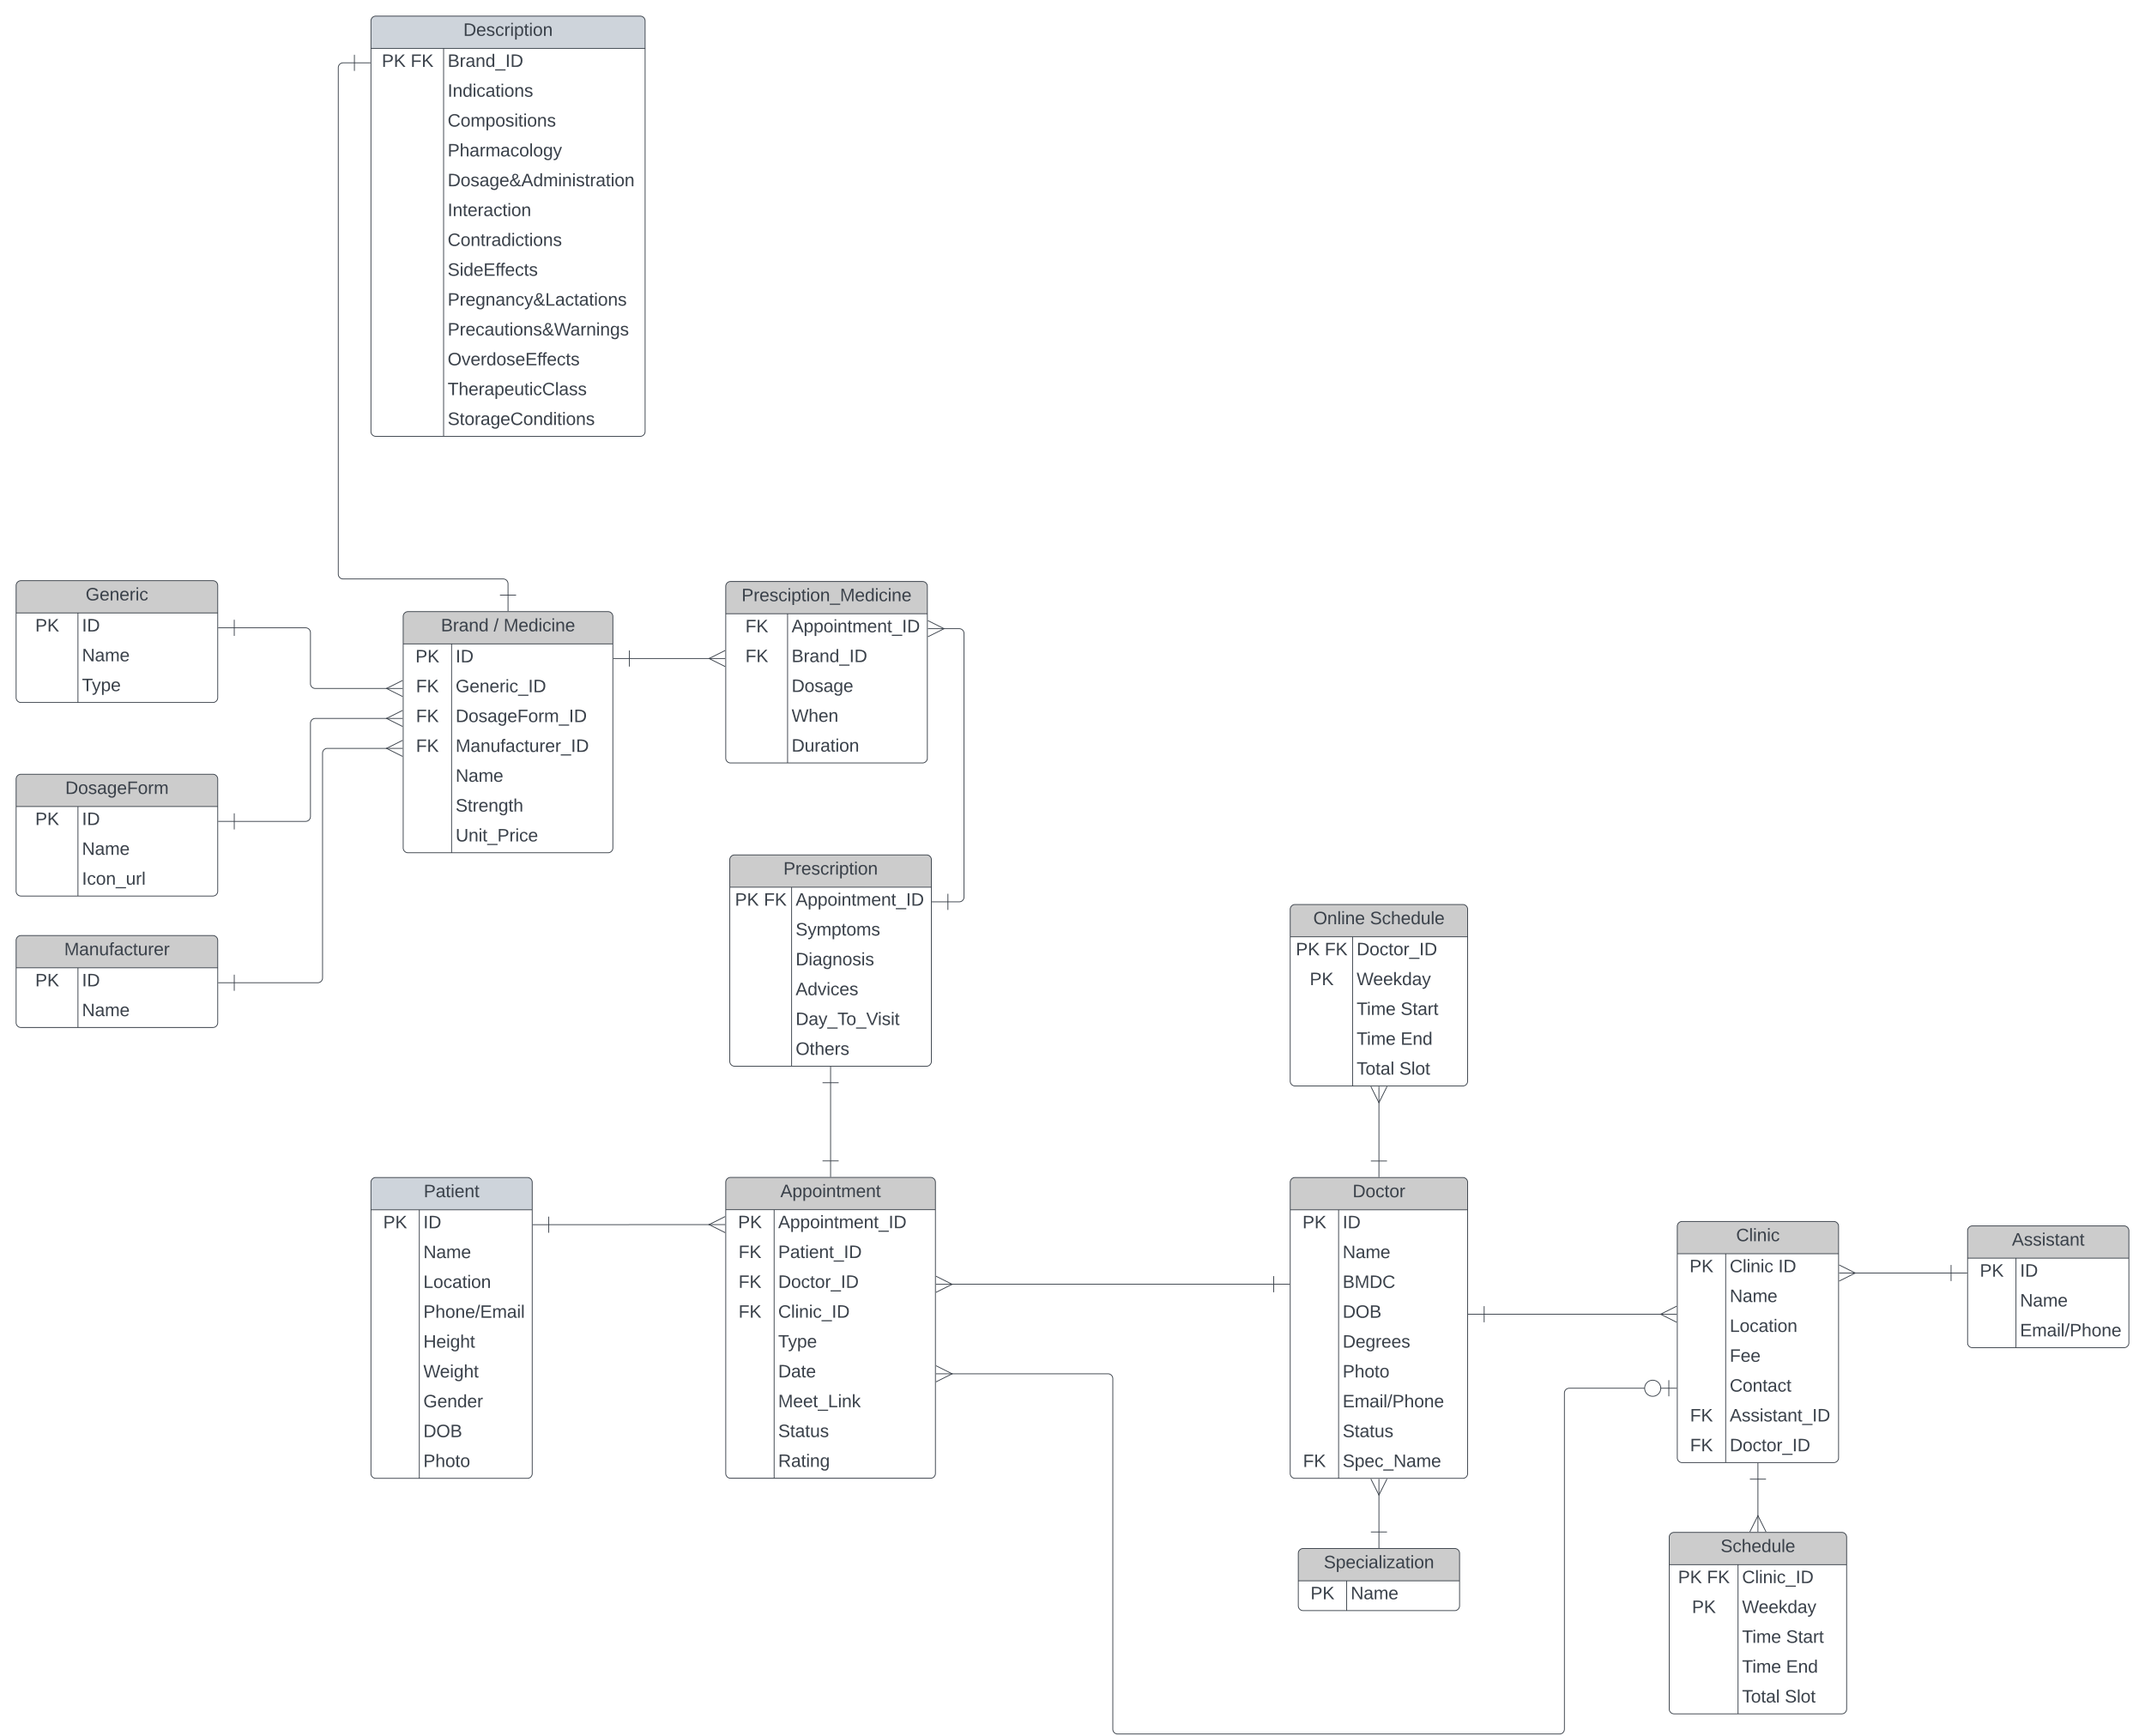 <svg xmlns="http://www.w3.org/2000/svg" xmlns:xlink="http://www.w3.org/1999/xlink" xmlns:lucid="lucid" width="2660" height="2152"><g transform="translate(580 1160)" lucid:page-tab-id="0_0"><path d="M-1000-1500h3500v2500h-3500z" fill="#fff"/><path d="M-120 306a6 6 0 0 1 6-6H74a6 6 0 0 1 6 6v361a6 6 0 0 1-6 6h-188a6 6 0 0 1-6-6z" fill="#fff"/><path d="M-120 340v-34a6 6 0 0 1 6-6H74a6 6 0 0 1 6 6v34" fill="#ced4db"/><path d="M-120 306a6 6 0 0 1 6-6H74a6 6 0 0 1 6 6v361a6 6 0 0 1-6 6h-188a6 6 0 0 1-6-6zM-120 340H80M-60 340v333" stroke="#3a414a" fill="none"/><use xlink:href="#a" transform="matrix(1,0,0,1,-110,300) translate(55.463 24.444)"/><use xlink:href="#b" transform="matrix(1,0,0,1,-115,342.5) translate(10.185 20.444)"/><use xlink:href="#c" transform="matrix(1,0,0,1,-55,342.5) translate(0 20.444)"/><use xlink:href="#d" transform="matrix(1,0,0,1,-55,379.5) translate(0 20.444)"/><use xlink:href="#e" transform="matrix(1,0,0,1,-55,416.5) translate(0 20.444)"/><use xlink:href="#f" transform="matrix(1,0,0,1,-55,453.5) translate(0 20.444)"/><use xlink:href="#g" transform="matrix(1,0,0,1,-55,490.5) translate(0 20.444)"/><use xlink:href="#h" transform="matrix(1,0,0,1,-55,527.5) translate(0 20.444)"/><use xlink:href="#i" transform="matrix(1,0,0,1,-55,564.5) translate(0 20.444)"/><use xlink:href="#j" transform="matrix(1,0,0,1,-55,601.5) translate(0 20.444)"/><use xlink:href="#k" transform="matrix(1,0,0,1,-55,638.5) translate(0 20.444)"/><path d="M1020 306a6 6 0 0 1 6-6h208a6 6 0 0 1 6 6v361a6 6 0 0 1-6 6h-208a6 6 0 0 1-6-6z" fill="#fff"/><path d="M1020 340v-34a6 6 0 0 1 6-6h208a6 6 0 0 1 6 6v34" fill="#ccc"/><path d="M1020 306a6 6 0 0 1 6-6h208a6 6 0 0 1 6 6v361a6 6 0 0 1-6 6h-208a6 6 0 0 1-6-6zM1020 340h220M1080 340v333" stroke="#3a414a" fill="none"/><use xlink:href="#l" transform="matrix(1,0,0,1,1030,300) translate(67.346 24.444)"/><use xlink:href="#b" transform="matrix(1,0,0,1,1025,342.5) translate(10.185 20.444)"/><use xlink:href="#c" transform="matrix(1,0,0,1,1085,342.5) translate(0 20.444)"/><use xlink:href="#d" transform="matrix(1,0,0,1,1085,379.5) translate(0 20.444)"/><use xlink:href="#m" transform="matrix(1,0,0,1,1085,416.5) translate(0 20.444)"/><use xlink:href="#j" transform="matrix(1,0,0,1,1085,453.5) translate(0 20.444)"/><use xlink:href="#n" transform="matrix(1,0,0,1,1085,490.5) translate(0 20.444)"/><use xlink:href="#k" transform="matrix(1,0,0,1,1085,527.5) translate(0 20.444)"/><use xlink:href="#o" transform="matrix(1,0,0,1,1085,564.5) translate(0 20.444)"/><use xlink:href="#p" transform="matrix(1,0,0,1,1085,601.5) translate(0 20.444)"/><use xlink:href="#q" transform="matrix(1,0,0,1,1025,638.5) translate(10.833 20.444)"/><use xlink:href="#r" transform="matrix(1,0,0,1,1085,638.5) translate(0 20.444)"/><path d="M1030 766a6 6 0 0 1 6-6h188a6 6 0 0 1 6 6v65a6 6 0 0 1-6 6h-188a6 6 0 0 1-6-6z" fill="#fff"/><path d="M1030 800v-34a6 6 0 0 1 6-6h188a6 6 0 0 1 6 6v34" fill="#ccc"/><path d="M1030 766a6 6 0 0 1 6-6h188a6 6 0 0 1 6 6v65a6 6 0 0 1-6 6h-188a6 6 0 0 1-6-6zM1030 800h200M1090 800v37" stroke="#3a414a" fill="none"/><use xlink:href="#s" transform="matrix(1,0,0,1,1040,760) translate(21.605 24.444)"/><use xlink:href="#b" transform="matrix(1,0,0,1,1035,802.5) translate(10.185 20.444)"/><use xlink:href="#d" transform="matrix(1,0,0,1,1095,802.5) translate(0 20.444)"/><path d="M1500 360.5a6 6 0 0 1 6-6h188a6 6 0 0 1 6 6v287a6 6 0 0 1-6 6h-188a6 6 0 0 1-6-6z" fill="#fff"/><path d="M1500 394.5v-34a6 6 0 0 1 6-6h188a6 6 0 0 1 6 6v34" fill="#ccc"/><path d="M1500 360.5a6 6 0 0 1 6-6h188a6 6 0 0 1 6 6v287a6 6 0 0 1-6 6h-188a6 6 0 0 1-6-6zM1500 394.5h200M1560 394.5v259" stroke="#3a414a" fill="none"/><use xlink:href="#t" transform="matrix(1,0,0,1,1510,354.5) translate(62.963 24.444)"/><use xlink:href="#b" transform="matrix(1,0,0,1,1505,397) translate(10.185 20.444)"/><use xlink:href="#u" transform="matrix(1,0,0,1,1565,397) translate(0 20.444)"/><use xlink:href="#v" transform="matrix(1,0,0,1,1565,397) translate(60.247 20.444)"/><use xlink:href="#d" transform="matrix(1,0,0,1,1565,434) translate(0 20.444)"/><use xlink:href="#e" transform="matrix(1,0,0,1,1565,471) translate(0 20.444)"/><use xlink:href="#w" transform="matrix(1,0,0,1,1565,508) translate(0 20.444)"/><use xlink:href="#x" transform="matrix(1,0,0,1,1565,545) translate(0 20.444)"/><use xlink:href="#q" transform="matrix(1,0,0,1,1505,582) translate(10.833 20.444)"/><use xlink:href="#y" transform="matrix(1,0,0,1,1565,582) translate(0 20.444)"/><use xlink:href="#q" transform="matrix(1,0,0,1,1505,619) translate(10.833 20.444)"/><use xlink:href="#z" transform="matrix(1,0,0,1,1565,619) translate(0 20.444)"/><path d="M1490 746a6 6 0 0 1 6-6h208a6 6 0 0 1 6 6v213a6 6 0 0 1-6 6h-208a6 6 0 0 1-6-6z" fill="#fff"/><path d="M1490 780v-34a6 6 0 0 1 6-6h208a6 6 0 0 1 6 6v34" fill="#ccc"/><path d="M1490 746a6 6 0 0 1 6-6h208a6 6 0 0 1 6 6v213a6 6 0 0 1-6 6h-208a6 6 0 0 1-6-6zM1490 780h220M1575.33 780v185" stroke="#3a414a" fill="none"/><use xlink:href="#A" transform="matrix(1,0,0,1,1500,740) translate(53.735 24.444)"/><use xlink:href="#B" transform="matrix(1,0,0,1,1495,782.5) translate(5.932 20.444)"/><use xlink:href="#C" transform="matrix(1,0,0,1,1495,782.5) translate(41.735 20.444)"/><use xlink:href="#D" transform="matrix(1,0,0,1,1580.333,782.5) translate(0 20.444)"/><use xlink:href="#b" transform="matrix(1,0,0,1,1495,819.5) translate(23.185 20.444)"/><use xlink:href="#E" transform="matrix(1,0,0,1,1580.333,819.5) translate(0 20.444)"/><use xlink:href="#F" transform="matrix(1,0,0,1,1580.333,856.5) translate(0 20.444)"/><use xlink:href="#G" transform="matrix(1,0,0,1,1580.333,856.5) translate(54.568 20.444)"/><use xlink:href="#F" transform="matrix(1,0,0,1,1580.333,893.5) translate(0 20.444)"/><use xlink:href="#H" transform="matrix(1,0,0,1,1580.333,893.5) translate(54.568 20.444)"/><use xlink:href="#I" transform="matrix(1,0,0,1,1580.333,930.5) translate(0 20.444)"/><use xlink:href="#J" transform="matrix(1,0,0,1,1580.333,930.5) translate(52.963 20.444)"/><path d="M1020-32.5a6 6 0 0 1 6-6h208a6 6 0 0 1 6 6v213a6 6 0 0 1-6 6h-208a6 6 0 0 1-6-6z" fill="#fff"/><path d="M1020 1.5v-34a6 6 0 0 1 6-6h208a6 6 0 0 1 6 6v34" fill="#ccc"/><path d="M1020-32.5a6 6 0 0 1 6-6h208a6 6 0 0 1 6 6v213a6 6 0 0 1-6 6h-208a6 6 0 0 1-6-6zM1020 1.5h220M1097.33 1.5v185" stroke="#3a414a" fill="none"/><use xlink:href="#K" transform="matrix(1,0,0,1,1030,-38.5) translate(18.611 24.444)"/><use xlink:href="#L" transform="matrix(1,0,0,1,1030,-38.5) translate(88.858 24.444)"/><use xlink:href="#B" transform="matrix(1,0,0,1,1025,4) translate(1.932 20.444)"/><use xlink:href="#C" transform="matrix(1,0,0,1,1025,4) translate(37.735 20.444)"/><use xlink:href="#z" transform="matrix(1,0,0,1,1102.333,4) translate(0 20.444)"/><use xlink:href="#b" transform="matrix(1,0,0,1,1025,41) translate(19.185 20.444)"/><use xlink:href="#E" transform="matrix(1,0,0,1,1102.333,41) translate(0 20.444)"/><use xlink:href="#F" transform="matrix(1,0,0,1,1102.333,78) translate(0 20.444)"/><use xlink:href="#G" transform="matrix(1,0,0,1,1102.333,78) translate(54.568 20.444)"/><use xlink:href="#F" transform="matrix(1,0,0,1,1102.333,115) translate(0 20.444)"/><use xlink:href="#H" transform="matrix(1,0,0,1,1102.333,115) translate(54.568 20.444)"/><use xlink:href="#I" transform="matrix(1,0,0,1,1102.333,152) translate(0 20.444)"/><use xlink:href="#J" transform="matrix(1,0,0,1,1102.333,152) translate(52.963 20.444)"/><path d="M1860 366a6 6 0 0 1 6-6h188a6 6 0 0 1 6 6v139a6 6 0 0 1-6 6h-188a6 6 0 0 1-6-6z" fill="#fff"/><path d="M1860 400v-34a6 6 0 0 1 6-6h188a6 6 0 0 1 6 6v34" fill="#ccc"/><path d="M1860 366a6 6 0 0 1 6-6h188a6 6 0 0 1 6 6v139a6 6 0 0 1-6 6h-188a6 6 0 0 1-6-6zM1860 400h200M1920 400v111" stroke="#3a414a" fill="none"/><use xlink:href="#M" transform="matrix(1,0,0,1,1870,360) translate(44.969 24.444)"/><use xlink:href="#b" transform="matrix(1,0,0,1,1865,402.5) translate(10.185 20.444)"/><use xlink:href="#c" transform="matrix(1,0,0,1,1925,402.5) translate(0 20.444)"/><use xlink:href="#d" transform="matrix(1,0,0,1,1925,439.5) translate(0 20.444)"/><use xlink:href="#o" transform="matrix(1,0,0,1,1925,476.5) translate(0 20.444)"/><path d="M320 305.88a6 6 0 0 1 6-6h248a6 6 0 0 1 6 6v361a6 6 0 0 1-6 6H326a6 6 0 0 1-6-6z" fill="#fff"/><path d="M320 339.88v-34a6 6 0 0 1 6-6h248a6 6 0 0 1 6 6v34" fill="#ccc"/><path d="M320 305.88a6 6 0 0 1 6-6h248a6 6 0 0 1 6 6v361a6 6 0 0 1-6 6H326a6 6 0 0 1-6-6zM320 339.88h260M380 339.88v333" stroke="#3a414a" fill="none"/><use xlink:href="#N" transform="matrix(1,0,0,1,330,299.882) translate(57.716 24.444)"/><use xlink:href="#b" transform="matrix(1,0,0,1,325,342.382) translate(10.185 20.444)"/><use xlink:href="#O" transform="matrix(1,0,0,1,385,342.382) translate(0 20.444)"/><use xlink:href="#q" transform="matrix(1,0,0,1,325,379.382) translate(10.833 20.444)"/><use xlink:href="#P" transform="matrix(1,0,0,1,385,379.382) translate(0 20.444)"/><use xlink:href="#q" transform="matrix(1,0,0,1,325,416.382) translate(10.833 20.444)"/><use xlink:href="#z" transform="matrix(1,0,0,1,385,416.382) translate(0 20.444)"/><use xlink:href="#q" transform="matrix(1,0,0,1,325,453.382) translate(10.833 20.444)"/><use xlink:href="#D" transform="matrix(1,0,0,1,385,453.382) translate(0 20.444)"/><use xlink:href="#Q" transform="matrix(1,0,0,1,385,490.382) translate(0 20.444)"/><use xlink:href="#R" transform="matrix(1,0,0,1,385,527.382) translate(0 20.444)"/><use xlink:href="#S" transform="matrix(1,0,0,1,385,564.382) translate(0 20.444)"/><use xlink:href="#p" transform="matrix(1,0,0,1,385,601.382) translate(0 20.444)"/><use xlink:href="#T" transform="matrix(1,0,0,1,385,638.382) translate(0 20.444)"/><path d="M325-94a6 6 0 0 1 6-6h238a6 6 0 0 1 6 6v250a6 6 0 0 1-6 6H331a6 6 0 0 1-6-6z" fill="#fff"/><path d="M325-60v-34a6 6 0 0 1 6-6h238a6 6 0 0 1 6 6v34" fill="#ccc"/><path d="M325-94a6 6 0 0 1 6-6h238a6 6 0 0 1 6 6v250a6 6 0 0 1-6 6H331a6 6 0 0 1-6-6zM325-60h250M401.67-60v222" stroke="#3a414a" fill="none"/><use xlink:href="#U" transform="matrix(1,0,0,1,335,-100) translate(56.481 24.444)"/><use xlink:href="#B" transform="matrix(1,0,0,1,330,-57.5) translate(1.432 20.444)"/><use xlink:href="#C" transform="matrix(1,0,0,1,330,-57.5) translate(37.235 20.444)"/><use xlink:href="#O" transform="matrix(1,0,0,1,406.667,-57.5) translate(0 20.444)"/><use xlink:href="#V" transform="matrix(1,0,0,1,406.667,-20.5) translate(0 20.444)"/><use xlink:href="#W" transform="matrix(1,0,0,1,406.667,16.5) translate(0 20.444)"/><use xlink:href="#X" transform="matrix(1,0,0,1,406.667,53.5) translate(0 20.444)"/><use xlink:href="#Y" transform="matrix(1,0,0,1,406.667,90.5) translate(0 20.444)"/><use xlink:href="#Z" transform="matrix(1,0,0,1,406.667,127.5) translate(0 20.444)"/><path d="M450 279.38V182.5" stroke="#3a414a" fill="none"/><path d="M460 279.38h-20M450 299.38v-20M440 182.5h20M450 162.5v20" stroke="#3a414a" fill="#fff"/><path d="M999.5 432.25H601.56a.06.06 0 0 0-.06.07.06.06 0 0 1-.06.06h-1.53" stroke="#3a414a" fill="none"/><path d="M999.5 422.25v20M1019.5 432.25h-20" stroke="#3a414a" fill="#fff"/><path d="M580.72 422.38l20 10-20 10" stroke="#3a414a" fill="#fff" fill-opacity="0"/><path d="M580.72 432.38h20" stroke="#3a414a" fill="#fff"/><path d="M100.5 358.5h99.44a.06.06 0 0 0 .06-.06.06.06 0 0 1 .06-.06H300.1" stroke="#3a414a" fill="none"/><path d="M100.5 368.5v-20M80.5 358.5h20" stroke="#3a414a" fill="#fff"/><path d="M319.28 368.38l-20-10 20-10" stroke="#3a414a" fill="#fff" fill-opacity="0"/><path d="M319.28 358.38h-20" stroke="#3a414a" fill="#fff"/><path d="M1260.5 469.5h219.6" stroke="#3a414a" fill="none"/><path d="M1260.5 479.5v-20M1240.5 469.5h20" stroke="#3a414a" fill="#fff"/><path d="M1499.28 479.5l-20-10 20-10" stroke="#3a414a" fill="#fff" fill-opacity="0"/><path d="M1499.28 469.5h-20" stroke="#3a414a" fill="#fff"/><path d="M1600 674v46.1" stroke="#3a414a" fill="none"/><path d="M1590 674h20M1600 654v20" stroke="#3a414a" fill="#fff"/><path d="M1590 739.28l10-20 10 20" stroke="#3a414a" fill="#fff" fill-opacity="0"/><path d="M1600 739.28v-20" stroke="#3a414a" fill="#fff"/><path d="M1839.5 418.42h-119.6" stroke="#3a414a" fill="none"/><path d="M1839.5 408.42v20M1859.5 418.42h-20" stroke="#3a414a" fill="#fff"/><path d="M1700.72 408.42l20 10-20 10" stroke="#3a414a" fill="#fff" fill-opacity="0"/><path d="M1700.72 418.42h20" stroke="#3a414a" fill="#fff"/><path d="M1130 279.5v-73.1" stroke="#3a414a" fill="none"/><path d="M1140 279.5h-20M1130 299.5v-20" stroke="#3a414a" fill="#fff"/><path d="M1140 187.22l-10 20-10-20" stroke="#3a414a" fill="#fff" fill-opacity="0"/><path d="M1130 187.22v20" stroke="#3a414a" fill="#fff"/><path d="M1130 739.5v-46.6" stroke="#3a414a" fill="none"/><path d="M1140 739.5h-20M1130 759.5v-20" stroke="#3a414a" fill="#fff"/><path d="M1140 673.72l-10 20-10-20" stroke="#3a414a" fill="#fff" fill-opacity="0"/><path d="M1130 673.72v20" stroke="#3a414a" fill="#fff"/><path d="M1460 561.3h-94a6 6 0 0 0-6 6v416.7a6 6 0 0 1-6 6H806a6 6 0 0 1-6-6V549.38a6 6 0 0 0-6-6H599.9" stroke="#3a414a" fill="none"/><path d="M1489.5 551.3v20M1499.5 561.3h-20M1479.5 561.3c0 5.5-4.48 10-10 10s-10-4.5-10-10c0-5.54 4.48-10 10-10s10 4.46 10 10" stroke="#3a414a" fill="#fff"/><path d="M580.72 533.38l20 10-20 10" stroke="#3a414a" fill="#fff" fill-opacity="0"/><path d="M580.72 543.38h20" stroke="#3a414a" fill="#fff"/><path d="M-560-434a6 6 0 0 1 6-6h238a6 6 0 0 1 6 6v139a6 6 0 0 1-6 6h-238a6 6 0 0 1-6-6z" fill="#fff"/><path d="M-560-400v-34a6 6 0 0 1 6-6h238a6 6 0 0 1 6 6v34" fill="#ccc"/><path d="M-560-434a6 6 0 0 1 6-6h238a6 6 0 0 1 6 6v139a6 6 0 0 1-6 6h-238a6 6 0 0 1-6-6zM-560-400h250M-483.33-400v111" stroke="#3a414a" fill="none"/><use xlink:href="#aa" transform="matrix(1,0,0,1,-550,-440) translate(76.173 24.444)"/><use xlink:href="#b" transform="matrix(1,0,0,1,-555,-397.5) translate(18.685 20.444)"/><use xlink:href="#c" transform="matrix(1,0,0,1,-478.333,-397.5) translate(0 20.444)"/><use xlink:href="#d" transform="matrix(1,0,0,1,-478.333,-360.5) translate(0 20.444)"/><use xlink:href="#ab" transform="matrix(1,0,0,1,-478.333,-323.5) translate(0 20.444)"/><path d="M-560-194a6 6 0 0 1 6-6h238a6 6 0 0 1 6 6v139a6 6 0 0 1-6 6h-238a6 6 0 0 1-6-6z" fill="#fff"/><path d="M-560-160v-34a6 6 0 0 1 6-6h238a6 6 0 0 1 6 6v34" fill="#ccc"/><path d="M-560-194a6 6 0 0 1 6-6h238a6 6 0 0 1 6 6v139a6 6 0 0 1-6 6h-238a6 6 0 0 1-6-6zM-560-160h250M-483.33-160v111" stroke="#3a414a" fill="none"/><use xlink:href="#ac" transform="matrix(1,0,0,1,-550,-200) translate(50.926 24.444)"/><use xlink:href="#b" transform="matrix(1,0,0,1,-555,-157.5) translate(18.685 20.444)"/><use xlink:href="#c" transform="matrix(1,0,0,1,-478.333,-157.5) translate(0 20.444)"/><use xlink:href="#d" transform="matrix(1,0,0,1,-478.333,-120.5) translate(0 20.444)"/><use xlink:href="#ad" transform="matrix(1,0,0,1,-478.333,-83.5) translate(0 20.444)"/><path d="M-560 6a6 6 0 0 1 6-6h238a6 6 0 0 1 6 6v102a6 6 0 0 1-6 6h-238a6 6 0 0 1-6-6z" fill="#fff"/><path d="M-560 40V6a6 6 0 0 1 6-6h238a6 6 0 0 1 6 6v34" fill="#ccc"/><path d="M-560 6a6 6 0 0 1 6-6h238a6 6 0 0 1 6 6v102a6 6 0 0 1-6 6h-238a6 6 0 0 1-6-6zM-560 40h250M-483.33 40v74" stroke="#3a414a" fill="none"/><use xlink:href="#ae" transform="matrix(1,0,0,1,-550,0) translate(49.66 24.444)"/><use xlink:href="#b" transform="matrix(1,0,0,1,-555,42.5) translate(18.685 20.444)"/><use xlink:href="#c" transform="matrix(1,0,0,1,-478.333,42.5) translate(0 20.444)"/><use xlink:href="#d" transform="matrix(1,0,0,1,-478.333,79.5) translate(0 20.444)"/><path d="M-80-395.65a6 6 0 0 1 6-6h248a6 6 0 0 1 6 6v287a6 6 0 0 1-6 6H-74a6 6 0 0 1-6-6z" fill="#fff"/><path d="M-80-361.65v-34a6 6 0 0 1 6-6h248a6 6 0 0 1 6 6v34" fill="#ccc"/><path d="M-80-395.65a6 6 0 0 1 6-6h248a6 6 0 0 1 6 6v287a6 6 0 0 1-6 6H-74a6 6 0 0 1-6-6zM-80-361.65h260M-20-361.65v259" stroke="#3a414a" fill="none"/><use xlink:href="#af" transform="matrix(1,0,0,1,-70,-401.65) translate(36.79 24.444)"/><use xlink:href="#ag" transform="matrix(1,0,0,1,-70,-401.65) translate(102.16 24.444)"/><use xlink:href="#ah" transform="matrix(1,0,0,1,-70,-401.65) translate(114.506 24.444)"/><use xlink:href="#b" transform="matrix(1,0,0,1,-75,-359.15) translate(10.185 20.444)"/><use xlink:href="#c" transform="matrix(1,0,0,1,-15,-359.15) translate(0 20.444)"/><use xlink:href="#q" transform="matrix(1,0,0,1,-75,-322.15) translate(10.833 20.444)"/><use xlink:href="#ai" transform="matrix(1,0,0,1,-15,-322.15) translate(0 20.444)"/><use xlink:href="#q" transform="matrix(1,0,0,1,-75,-285.15) translate(10.833 20.444)"/><use xlink:href="#aj" transform="matrix(1,0,0,1,-15,-285.15) translate(0 20.444)"/><use xlink:href="#q" transform="matrix(1,0,0,1,-75,-248.15) translate(10.833 20.444)"/><use xlink:href="#ak" transform="matrix(1,0,0,1,-15,-248.15) translate(0 20.444)"/><use xlink:href="#al" transform="matrix(1,0,0,1,-15,-211.15) translate(0 20.444)"/><use xlink:href="#am" transform="matrix(1,0,0,1,-15,-174.15) translate(0 20.444)"/><use xlink:href="#an" transform="matrix(1,0,0,1,-15,-137.15) translate(0 20.444)"/><path d="M-120-1134a6 6 0 0 1 6-6h328a6 6 0 0 1 6 6v509a6 6 0 0 1-6 6h-328a6 6 0 0 1-6-6z" fill="#fff"/><path d="M-120-1100v-34a6 6 0 0 1 6-6h328a6 6 0 0 1 6 6v34" fill="#ced4db"/><path d="M-120-1134a6 6 0 0 1 6-6h328a6 6 0 0 1 6 6v509a6 6 0 0 1-6 6h-328a6 6 0 0 1-6-6zM-120-1100h340M-29.9-1100v481" stroke="#3a414a" fill="none"/><use xlink:href="#ao" transform="matrix(1,0,0,1,-110,-1140) translate(104.568 24.444)"/><use xlink:href="#B" transform="matrix(1,0,0,1,-115,-1097.5) translate(8.432 20.444)"/><use xlink:href="#C" transform="matrix(1,0,0,1,-115,-1097.5) translate(44.235 20.444)"/><use xlink:href="#ap" transform="matrix(1,0,0,1,-24.887,-1097.5) translate(0 20.444)"/><use xlink:href="#aq" transform="matrix(1,0,0,1,-24.887,-1060.5) translate(0 20.444)"/><use xlink:href="#ar" transform="matrix(1,0,0,1,-24.887,-1023.5) translate(0 20.444)"/><use xlink:href="#as" transform="matrix(1,0,0,1,-24.887,-986.5) translate(0 20.444)"/><use xlink:href="#at" transform="matrix(1,0,0,1,-24.887,-949.5) translate(0 20.444)"/><use xlink:href="#au" transform="matrix(1,0,0,1,-24.887,-912.5) translate(0 20.444)"/><use xlink:href="#av" transform="matrix(1,0,0,1,-24.887,-875.5) translate(0 20.444)"/><use xlink:href="#aw" transform="matrix(1,0,0,1,-24.887,-838.5) translate(0 20.444)"/><use xlink:href="#ax" transform="matrix(1,0,0,1,-24.887,-801.5) translate(0 20.444)"/><use xlink:href="#ay" transform="matrix(1,0,0,1,-24.887,-764.5) translate(0 20.444)"/><use xlink:href="#az" transform="matrix(1,0,0,1,-24.887,-727.5) translate(0 20.444)"/><use xlink:href="#aA" transform="matrix(1,0,0,1,-24.887,-690.5) translate(0 20.444)"/><use xlink:href="#aB" transform="matrix(1,0,0,1,-24.887,-653.5) translate(0 20.444)"/><path d="M-289.5-381.57h88.5a6 6 0 0 1 6 6v63.2a6 6 0 0 0 6 6h89.1" stroke="#3a414a" fill="none"/><path d="M-289.5-371.57v-20M-309.5-381.57h20" stroke="#3a414a" fill="#fff"/><path d="M-80.72-296.36l-20-10 20-10" stroke="#3a414a" fill="#fff" fill-opacity="0"/><path d="M-80.72-306.36h-20" stroke="#3a414a" fill="#fff"/><path d="M-289.5-141.57h88.5a6 6 0 0 0 6-6V-263.2a6 6 0 0 1 6-6h89.1" stroke="#3a414a" fill="none"/><path d="M-289.5-131.57v-20M-309.5-141.57h20" stroke="#3a414a" fill="#fff"/><path d="M-80.72-259.2l-20-10 20-10" stroke="#3a414a" fill="#fff" fill-opacity="0"/><path d="M-80.72-269.2h-20" stroke="#3a414a" fill="#fff"/><path d="M-289.5 58.5H-186a6 6 0 0 0 6-6v-278.57a6 6 0 0 1 6-6h74.1" stroke="#3a414a" fill="none"/><path d="M-289.5 68.5v-20M-309.5 58.5h20" stroke="#3a414a" fill="#fff"/><path d="M-80.72-222.07l-20-10 20-10" stroke="#3a414a" fill="#fff" fill-opacity="0"/><path d="M-80.72-232.07h-20" stroke="#3a414a" fill="#fff"/><path d="M50-422.15v-14a6 6 0 0 0-6-6h-198.5a6 6 0 0 1-6-6v-627.94a6 6 0 0 1 6-6h14" stroke="#3a414a" fill="none"/><path d="M60-422.15H40M50-402.15v-20M-140.5-1092.1v20M-120.5-1082.1h-20" stroke="#3a414a" fill="#fff"/><path d="M320-433a6 6 0 0 1 6-6h238a6 6 0 0 1 6 6v213a6 6 0 0 1-6 6H326a6 6 0 0 1-6-6z" fill="#fff"/><path d="M320-399v-34a6 6 0 0 1 6-6h238a6 6 0 0 1 6 6v34" fill="#ccc"/><path d="M320-433a6 6 0 0 1 6-6h238a6 6 0 0 1 6 6v213a6 6 0 0 1-6 6H326a6 6 0 0 1-6-6zM320-399h250M396.67-399v185" stroke="#3a414a" fill="none"/><use xlink:href="#aC" transform="matrix(1,0,0,1,330,-439) translate(9.63 24.444)"/><use xlink:href="#q" transform="matrix(1,0,0,1,325,-396.5) translate(19.333 20.444)"/><use xlink:href="#O" transform="matrix(1,0,0,1,401.667,-396.5) translate(0 20.444)"/><use xlink:href="#q" transform="matrix(1,0,0,1,325,-359.5) translate(19.333 20.444)"/><use xlink:href="#ap" transform="matrix(1,0,0,1,401.667,-359.5) translate(0 20.444)"/><g><use xlink:href="#aD" transform="matrix(1,0,0,1,401.667,-322.5) translate(0 20.444)"/></g><g><use xlink:href="#aE" transform="matrix(1,0,0,1,401.667,-285.5) translate(0 20.444)"/></g><g><use xlink:href="#aF" transform="matrix(1,0,0,1,401.667,-248.5) translate(0 20.444)"/></g><path d="M595.5-41.8h14a6 6 0 0 0 6-6v-326.7a6 6 0 0 0-6-6h-19.6" stroke="#3a414a" fill="none"/><path d="M595.5-31.8v-20M575.5-41.8h20" stroke="#3a414a" fill="#fff"/><path d="M570.72-390.5l20 10-20 10" stroke="#3a414a" fill="#fff" fill-opacity="0"/><path d="M570.72-380.5h20" stroke="#3a414a" fill="#fff"/><path d="M200.5-343.5h99.6" stroke="#3a414a" fill="none"/><path d="M200.5-333.5v-20M180.5-343.5h20" stroke="#3a414a" fill="#fff"/><path d="M319.28-333.5l-20-10 20-10" stroke="#3a414a" fill="#fff" fill-opacity="0"/><path d="M319.28-343.5h-20" stroke="#3a414a" fill="#fff"/><defs><path fill="#3a414a" d="M30-248c87 1 191-15 191 75 0 78-77 80-158 76V0H30v-248zm33 125c57 0 124 11 124-50 0-59-68-47-124-48v98" id="aG"/><path fill="#3a414a" d="M141-36C126-15 110 5 73 4 37 3 15-17 15-53c-1-64 63-63 125-63 3-35-9-54-41-54-24 1-41 7-42 31l-33-3c5-37 33-52 76-52 45 0 72 20 72 64v82c-1 20 7 32 28 27v20c-31 9-61-2-59-35zM48-53c0 20 12 33 32 33 41-3 63-29 60-74-43 2-92-5-92 41" id="aH"/><path fill="#3a414a" d="M59-47c-2 24 18 29 38 22v24C64 9 27 4 27-40v-127H5v-23h24l9-43h21v43h35v23H59v120" id="aI"/><path fill="#3a414a" d="M24-231v-30h32v30H24zM24 0v-190h32V0H24" id="aJ"/><path fill="#3a414a" d="M100-194c63 0 86 42 84 106H49c0 40 14 67 53 68 26 1 43-12 49-29l28 8c-11 28-37 45-77 45C44 4 14-33 15-96c1-61 26-98 85-98zm52 81c6-60-76-77-97-28-3 7-6 17-6 28h103" id="aK"/><path fill="#3a414a" d="M117-194c89-4 53 116 60 194h-32v-121c0-31-8-49-39-48C34-167 62-67 57 0H25l-1-190h30c1 10-1 24 2 32 11-22 29-35 61-36" id="aL"/><g id="a"><use transform="matrix(0.062,0,0,0.062,0,0)" xlink:href="#aG"/><use transform="matrix(0.062,0,0,0.062,14.815,0)" xlink:href="#aH"/><use transform="matrix(0.062,0,0,0.062,27.16,0)" xlink:href="#aI"/><use transform="matrix(0.062,0,0,0.062,33.333,0)" xlink:href="#aJ"/><use transform="matrix(0.062,0,0,0.062,38.21,0)" xlink:href="#aK"/><use transform="matrix(0.062,0,0,0.062,50.556,0)" xlink:href="#aL"/><use transform="matrix(0.062,0,0,0.062,62.901,0)" xlink:href="#aI"/></g><path fill="#3a414a" d="M194 0L95-120 63-95V0H30v-248h33v124l119-124h40L117-140 236 0h-42" id="aM"/><g id="b"><use transform="matrix(0.062,0,0,0.062,0,0)" xlink:href="#aG"/><use transform="matrix(0.062,0,0,0.062,14.815,0)" xlink:href="#aM"/></g><path fill="#3a414a" d="M33 0v-248h34V0H33" id="aN"/><path fill="#3a414a" d="M30-248c118-7 216 8 213 122C240-48 200 0 122 0H30v-248zM63-27c89 8 146-16 146-99s-60-101-146-95v194" id="aO"/><g id="c"><use transform="matrix(0.062,0,0,0.062,0,0)" xlink:href="#aN"/><use transform="matrix(0.062,0,0,0.062,6.173,0)" xlink:href="#aO"/></g><path fill="#3a414a" d="M190 0L58-211 59 0H30v-248h39L202-35l-2-213h31V0h-41" id="aP"/><path fill="#3a414a" d="M210-169c-67 3-38 105-44 169h-31v-121c0-29-5-50-35-48C34-165 62-65 56 0H25l-1-190h30c1 10-1 24 2 32 10-44 99-50 107 0 11-21 27-35 58-36 85-2 47 119 55 194h-31v-121c0-29-5-49-35-48" id="aQ"/><g id="d"><use transform="matrix(0.062,0,0,0.062,0,0)" xlink:href="#aP"/><use transform="matrix(0.062,0,0,0.062,15.988,0)" xlink:href="#aH"/><use transform="matrix(0.062,0,0,0.062,28.333,0)" xlink:href="#aQ"/><use transform="matrix(0.062,0,0,0.062,46.79,0)" xlink:href="#aK"/></g><path fill="#3a414a" d="M30 0v-248h33v221h125V0H30" id="aR"/><path fill="#3a414a" d="M100-194c62-1 85 37 85 99 1 63-27 99-86 99S16-35 15-95c0-66 28-99 85-99zM99-20c44 1 53-31 53-75 0-43-8-75-51-75s-53 32-53 75 10 74 51 75" id="aS"/><path fill="#3a414a" d="M96-169c-40 0-48 33-48 73s9 75 48 75c24 0 41-14 43-38l32 2c-6 37-31 61-74 61-59 0-76-41-82-99-10-93 101-131 147-64 4 7 5 14 7 22l-32 3c-4-21-16-35-41-35" id="aT"/><g id="e"><use transform="matrix(0.062,0,0,0.062,0,0)" xlink:href="#aR"/><use transform="matrix(0.062,0,0,0.062,12.346,0)" xlink:href="#aS"/><use transform="matrix(0.062,0,0,0.062,24.691,0)" xlink:href="#aT"/><use transform="matrix(0.062,0,0,0.062,35.802,0)" xlink:href="#aH"/><use transform="matrix(0.062,0,0,0.062,48.148,0)" xlink:href="#aI"/><use transform="matrix(0.062,0,0,0.062,54.321,0)" xlink:href="#aJ"/><use transform="matrix(0.062,0,0,0.062,59.198,0)" xlink:href="#aS"/><use transform="matrix(0.062,0,0,0.062,71.543,0)" xlink:href="#aL"/></g><path fill="#3a414a" d="M106-169C34-169 62-67 57 0H25v-261h32l-1 103c12-21 28-36 61-36 89 0 53 116 60 194h-32v-121c2-32-8-49-39-48" id="aU"/><path fill="#3a414a" d="M0 4l72-265h28L28 4H0" id="aV"/><path fill="#3a414a" d="M30 0v-248h187v28H63v79h144v27H63v87h162V0H30" id="aW"/><path fill="#3a414a" d="M24 0v-261h32V0H24" id="aX"/><g id="f"><use transform="matrix(0.062,0,0,0.062,0,0)" xlink:href="#aG"/><use transform="matrix(0.062,0,0,0.062,14.815,0)" xlink:href="#aU"/><use transform="matrix(0.062,0,0,0.062,27.16,0)" xlink:href="#aS"/><use transform="matrix(0.062,0,0,0.062,39.506,0)" xlink:href="#aL"/><use transform="matrix(0.062,0,0,0.062,51.852,0)" xlink:href="#aK"/><use transform="matrix(0.062,0,0,0.062,64.198,0)" xlink:href="#aV"/><use transform="matrix(0.062,0,0,0.062,70.37,0)" xlink:href="#aW"/><use transform="matrix(0.062,0,0,0.062,85.185,0)" xlink:href="#aQ"/><use transform="matrix(0.062,0,0,0.062,103.642,0)" xlink:href="#aH"/><use transform="matrix(0.062,0,0,0.062,115.988,0)" xlink:href="#aJ"/><use transform="matrix(0.062,0,0,0.062,120.864,0)" xlink:href="#aX"/></g><path fill="#3a414a" d="M197 0v-115H63V0H30v-248h33v105h134v-105h34V0h-34" id="aY"/><path fill="#3a414a" d="M177-190C167-65 218 103 67 71c-23-6-38-20-44-43l32-5c15 47 100 32 89-28v-30C133-14 115 1 83 1 29 1 15-40 15-95c0-56 16-97 71-98 29-1 48 16 59 35 1-10 0-23 2-32h30zM94-22c36 0 50-32 50-73 0-42-14-75-50-75-39 0-46 34-46 75s6 73 46 73" id="aZ"/><g id="g"><use transform="matrix(0.062,0,0,0.062,0,0)" xlink:href="#aY"/><use transform="matrix(0.062,0,0,0.062,15.988,0)" xlink:href="#aK"/><use transform="matrix(0.062,0,0,0.062,28.333,0)" xlink:href="#aJ"/><use transform="matrix(0.062,0,0,0.062,33.21,0)" xlink:href="#aZ"/><use transform="matrix(0.062,0,0,0.062,45.556,0)" xlink:href="#aU"/><use transform="matrix(0.062,0,0,0.062,57.901,0)" xlink:href="#aI"/></g><path fill="#3a414a" d="M266 0h-40l-56-210L115 0H75L2-248h35L96-30l15-64 43-154h32l59 218 59-218h35" id="ba"/><g id="h"><use transform="matrix(0.062,0,0,0.062,0,0)" xlink:href="#ba"/><use transform="matrix(0.062,0,0,0.062,20.494,0)" xlink:href="#aK"/><use transform="matrix(0.062,0,0,0.062,32.84,0)" xlink:href="#aJ"/><use transform="matrix(0.062,0,0,0.062,37.716,0)" xlink:href="#aZ"/><use transform="matrix(0.062,0,0,0.062,50.062,0)" xlink:href="#aU"/><use transform="matrix(0.062,0,0,0.062,62.407,0)" xlink:href="#aI"/></g><path fill="#3a414a" d="M143 4C61 4 22-44 18-125c-5-107 100-154 193-111 17 8 29 25 37 43l-32 9c-13-25-37-40-76-40-61 0-88 39-88 99 0 61 29 100 91 101 35 0 62-11 79-27v-45h-74v-28h105v86C228-13 192 4 143 4" id="bb"/><path fill="#3a414a" d="M85-194c31 0 48 13 60 33l-1-100h32l1 261h-30c-2-10 0-23-3-31C134-8 116 4 85 4 32 4 16-35 15-94c0-66 23-100 70-100zm9 24c-40 0-46 34-46 75 0 40 6 74 45 74 42 0 51-32 51-76 0-42-9-74-50-73" id="bc"/><path fill="#3a414a" d="M114-163C36-179 61-72 57 0H25l-1-190h30c1 12-1 29 2 39 6-27 23-49 58-41v29" id="bd"/><g id="i"><use transform="matrix(0.062,0,0,0.062,0,0)" xlink:href="#bb"/><use transform="matrix(0.062,0,0,0.062,17.284,0)" xlink:href="#aK"/><use transform="matrix(0.062,0,0,0.062,29.63,0)" xlink:href="#aL"/><use transform="matrix(0.062,0,0,0.062,41.975,0)" xlink:href="#bc"/><use transform="matrix(0.062,0,0,0.062,54.321,0)" xlink:href="#aK"/><use transform="matrix(0.062,0,0,0.062,66.667,0)" xlink:href="#bd"/></g><path fill="#3a414a" d="M140-251c81 0 123 46 123 126C263-46 219 4 140 4 59 4 17-45 17-125s42-126 123-126zm0 227c63 0 89-41 89-101s-29-99-89-99c-61 0-89 39-89 99S79-25 140-24" id="be"/><path fill="#3a414a" d="M160-131c35 5 61 23 61 61C221 17 115-2 30 0v-248c76 3 177-17 177 60 0 33-19 50-47 57zm-97-11c50-1 110 9 110-42 0-47-63-36-110-37v79zm0 115c55-2 124 14 124-45 0-56-70-42-124-44v89" id="bf"/><g id="j"><use transform="matrix(0.062,0,0,0.062,0,0)" xlink:href="#aO"/><use transform="matrix(0.062,0,0,0.062,15.988,0)" xlink:href="#be"/><use transform="matrix(0.062,0,0,0.062,33.272,0)" xlink:href="#bf"/></g><g id="k"><use transform="matrix(0.062,0,0,0.062,0,0)" xlink:href="#aG"/><use transform="matrix(0.062,0,0,0.062,14.815,0)" xlink:href="#aU"/><use transform="matrix(0.062,0,0,0.062,27.16,0)" xlink:href="#aS"/><use transform="matrix(0.062,0,0,0.062,39.506,0)" xlink:href="#aI"/><use transform="matrix(0.062,0,0,0.062,45.679,0)" xlink:href="#aS"/></g><g id="l"><use transform="matrix(0.062,0,0,0.062,0,0)" xlink:href="#aO"/><use transform="matrix(0.062,0,0,0.062,15.988,0)" xlink:href="#aS"/><use transform="matrix(0.062,0,0,0.062,28.333,0)" xlink:href="#aT"/><use transform="matrix(0.062,0,0,0.062,39.444,0)" xlink:href="#aI"/><use transform="matrix(0.062,0,0,0.062,45.617,0)" xlink:href="#aS"/><use transform="matrix(0.062,0,0,0.062,57.963,0)" xlink:href="#bd"/></g><path fill="#3a414a" d="M240 0l2-218c-23 76-54 145-80 218h-23L58-218 59 0H30v-248h44l77 211c21-75 51-140 76-211h43V0h-30" id="bg"/><path fill="#3a414a" d="M212-179c-10-28-35-45-73-45-59 0-87 40-87 99 0 60 29 101 89 101 43 0 62-24 78-52l27 14C228-24 195 4 139 4 59 4 22-46 18-125c-6-104 99-153 187-111 19 9 31 26 39 46" id="bh"/><g id="m"><use transform="matrix(0.062,0,0,0.062,0,0)" xlink:href="#bf"/><use transform="matrix(0.062,0,0,0.062,14.815,0)" xlink:href="#bg"/><use transform="matrix(0.062,0,0,0.062,33.272,0)" xlink:href="#aO"/><use transform="matrix(0.062,0,0,0.062,49.259,0)" xlink:href="#bh"/></g><path fill="#3a414a" d="M135-143c-3-34-86-38-87 0 15 53 115 12 119 90S17 21 10-45l28-5c4 36 97 45 98 0-10-56-113-15-118-90-4-57 82-63 122-42 12 7 21 19 24 35" id="bi"/><g id="n"><use transform="matrix(0.062,0,0,0.062,0,0)" xlink:href="#aO"/><use transform="matrix(0.062,0,0,0.062,15.988,0)" xlink:href="#aK"/><use transform="matrix(0.062,0,0,0.062,28.333,0)" xlink:href="#aZ"/><use transform="matrix(0.062,0,0,0.062,40.679,0)" xlink:href="#bd"/><use transform="matrix(0.062,0,0,0.062,48.025,0)" xlink:href="#aK"/><use transform="matrix(0.062,0,0,0.062,60.37,0)" xlink:href="#aK"/><use transform="matrix(0.062,0,0,0.062,72.716,0)" xlink:href="#bi"/></g><g id="o"><use transform="matrix(0.062,0,0,0.062,0,0)" xlink:href="#aW"/><use transform="matrix(0.062,0,0,0.062,14.815,0)" xlink:href="#aQ"/><use transform="matrix(0.062,0,0,0.062,33.272,0)" xlink:href="#aH"/><use transform="matrix(0.062,0,0,0.062,45.617,0)" xlink:href="#aJ"/><use transform="matrix(0.062,0,0,0.062,50.494,0)" xlink:href="#aX"/><use transform="matrix(0.062,0,0,0.062,55.37,0)" xlink:href="#aV"/><use transform="matrix(0.062,0,0,0.062,61.543,0)" xlink:href="#aG"/><use transform="matrix(0.062,0,0,0.062,76.358,0)" xlink:href="#aU"/><use transform="matrix(0.062,0,0,0.062,88.704,0)" xlink:href="#aS"/><use transform="matrix(0.062,0,0,0.062,101.049,0)" xlink:href="#aL"/><use transform="matrix(0.062,0,0,0.062,113.395,0)" xlink:href="#aK"/></g><path fill="#3a414a" d="M185-189c-5-48-123-54-124 2 14 75 158 14 163 119 3 78-121 87-175 55-17-10-28-26-33-46l33-7c5 56 141 63 141-1 0-78-155-14-162-118-5-82 145-84 179-34 5 7 8 16 11 25" id="bj"/><path fill="#3a414a" d="M84 4C-5 8 30-112 23-190h32v120c0 31 7 50 39 49 72-2 45-101 50-169h31l1 190h-30c-1-10 1-25-2-33-11 22-28 36-60 37" id="bk"/><g id="p"><use transform="matrix(0.062,0,0,0.062,0,0)" xlink:href="#bj"/><use transform="matrix(0.062,0,0,0.062,14.815,0)" xlink:href="#aI"/><use transform="matrix(0.062,0,0,0.062,20.988,0)" xlink:href="#aH"/><use transform="matrix(0.062,0,0,0.062,33.333,0)" xlink:href="#aI"/><use transform="matrix(0.062,0,0,0.062,39.506,0)" xlink:href="#bk"/><use transform="matrix(0.062,0,0,0.062,51.852,0)" xlink:href="#bi"/></g><path fill="#3a414a" d="M63-220v92h138v28H63V0H30v-248h175v28H63" id="bl"/><g id="q"><use transform="matrix(0.062,0,0,0.062,0,0)" xlink:href="#bl"/><use transform="matrix(0.062,0,0,0.062,13.519,0)" xlink:href="#aM"/></g><path fill="#3a414a" d="M115-194c55 1 70 41 70 98S169 2 115 4C84 4 66-9 55-30l1 105H24l-1-265h31l2 30c10-21 28-34 59-34zm-8 174c40 0 45-34 45-75s-6-73-45-74c-42 0-51 32-51 76 0 43 10 73 51 73" id="bm"/><path fill="#3a414a" d="M-5 72V49h209v23H-5" id="bn"/><g id="r"><use transform="matrix(0.062,0,0,0.062,0,0)" xlink:href="#bj"/><use transform="matrix(0.062,0,0,0.062,14.815,0)" xlink:href="#bm"/><use transform="matrix(0.062,0,0,0.062,27.16,0)" xlink:href="#aK"/><use transform="matrix(0.062,0,0,0.062,39.506,0)" xlink:href="#aT"/><use transform="matrix(0.062,0,0,0.062,50.617,0)" xlink:href="#bn"/><use transform="matrix(0.062,0,0,0.062,62.963,0)" xlink:href="#aP"/><use transform="matrix(0.062,0,0,0.062,78.951,0)" xlink:href="#aH"/><use transform="matrix(0.062,0,0,0.062,91.296,0)" xlink:href="#aQ"/><use transform="matrix(0.062,0,0,0.062,109.753,0)" xlink:href="#aK"/></g><path fill="#3a414a" d="M9 0v-24l116-142H16v-24h144v24L44-24h123V0H9" id="bo"/><g id="s"><use transform="matrix(0.062,0,0,0.062,0,0)" xlink:href="#bj"/><use transform="matrix(0.062,0,0,0.062,14.815,0)" xlink:href="#bm"/><use transform="matrix(0.062,0,0,0.062,27.16,0)" xlink:href="#aK"/><use transform="matrix(0.062,0,0,0.062,39.506,0)" xlink:href="#aT"/><use transform="matrix(0.062,0,0,0.062,50.617,0)" xlink:href="#aJ"/><use transform="matrix(0.062,0,0,0.062,55.494,0)" xlink:href="#aH"/><use transform="matrix(0.062,0,0,0.062,67.84,0)" xlink:href="#aX"/><use transform="matrix(0.062,0,0,0.062,72.716,0)" xlink:href="#aJ"/><use transform="matrix(0.062,0,0,0.062,77.593,0)" xlink:href="#bo"/><use transform="matrix(0.062,0,0,0.062,88.704,0)" xlink:href="#aH"/><use transform="matrix(0.062,0,0,0.062,101.049,0)" xlink:href="#aI"/><use transform="matrix(0.062,0,0,0.062,107.222,0)" xlink:href="#aJ"/><use transform="matrix(0.062,0,0,0.062,112.099,0)" xlink:href="#aS"/><use transform="matrix(0.062,0,0,0.062,124.444,0)" xlink:href="#aL"/></g><g id="t"><use transform="matrix(0.062,0,0,0.062,0,0)" xlink:href="#bh"/><use transform="matrix(0.062,0,0,0.062,15.988,0)" xlink:href="#aX"/><use transform="matrix(0.062,0,0,0.062,20.864,0)" xlink:href="#aJ"/><use transform="matrix(0.062,0,0,0.062,25.741,0)" xlink:href="#aL"/><use transform="matrix(0.062,0,0,0.062,38.086,0)" xlink:href="#aJ"/><use transform="matrix(0.062,0,0,0.062,42.963,0)" xlink:href="#aT"/></g><g id="u"><use transform="matrix(0.062,0,0,0.062,0,0)" xlink:href="#bh"/><use transform="matrix(0.062,0,0,0.062,15.988,0)" xlink:href="#aX"/><use transform="matrix(0.062,0,0,0.062,20.864,0)" xlink:href="#aJ"/><use transform="matrix(0.062,0,0,0.062,25.741,0)" xlink:href="#aL"/><use transform="matrix(0.062,0,0,0.062,38.086,0)" xlink:href="#aJ"/><use transform="matrix(0.062,0,0,0.062,42.963,0)" xlink:href="#aT"/></g><g id="v"><use transform="matrix(0.062,0,0,0.062,0,0)" xlink:href="#aN"/><use transform="matrix(0.062,0,0,0.062,6.173,0)" xlink:href="#aO"/></g><g id="w"><use transform="matrix(0.062,0,0,0.062,0,0)" xlink:href="#bl"/><use transform="matrix(0.062,0,0,0.062,13.519,0)" xlink:href="#aK"/><use transform="matrix(0.062,0,0,0.062,25.864,0)" xlink:href="#aK"/></g><g id="x"><use transform="matrix(0.062,0,0,0.062,0,0)" xlink:href="#bh"/><use transform="matrix(0.062,0,0,0.062,15.988,0)" xlink:href="#aS"/><use transform="matrix(0.062,0,0,0.062,28.333,0)" xlink:href="#aL"/><use transform="matrix(0.062,0,0,0.062,40.679,0)" xlink:href="#aI"/><use transform="matrix(0.062,0,0,0.062,46.852,0)" xlink:href="#aH"/><use transform="matrix(0.062,0,0,0.062,59.198,0)" xlink:href="#aT"/><use transform="matrix(0.062,0,0,0.062,70.309,0)" xlink:href="#aI"/></g><path fill="#3a414a" d="M205 0l-28-72H64L36 0H1l101-248h38L239 0h-34zm-38-99l-47-123c-12 45-31 82-46 123h93" id="bp"/><g id="y"><use transform="matrix(0.062,0,0,0.062,0,0)" xlink:href="#bp"/><use transform="matrix(0.062,0,0,0.062,14.815,0)" xlink:href="#bi"/><use transform="matrix(0.062,0,0,0.062,25.926,0)" xlink:href="#bi"/><use transform="matrix(0.062,0,0,0.062,37.037,0)" xlink:href="#aJ"/><use transform="matrix(0.062,0,0,0.062,41.914,0)" xlink:href="#bi"/><use transform="matrix(0.062,0,0,0.062,53.025,0)" xlink:href="#aI"/><use transform="matrix(0.062,0,0,0.062,59.198,0)" xlink:href="#aH"/><use transform="matrix(0.062,0,0,0.062,71.543,0)" xlink:href="#aL"/><use transform="matrix(0.062,0,0,0.062,83.889,0)" xlink:href="#aI"/><use transform="matrix(0.062,0,0,0.062,90.062,0)" xlink:href="#bn"/><use transform="matrix(0.062,0,0,0.062,102.407,0)" xlink:href="#aN"/><use transform="matrix(0.062,0,0,0.062,108.58,0)" xlink:href="#aO"/></g><g id="z"><use transform="matrix(0.062,0,0,0.062,0,0)" xlink:href="#aO"/><use transform="matrix(0.062,0,0,0.062,15.988,0)" xlink:href="#aS"/><use transform="matrix(0.062,0,0,0.062,28.333,0)" xlink:href="#aT"/><use transform="matrix(0.062,0,0,0.062,39.444,0)" xlink:href="#aI"/><use transform="matrix(0.062,0,0,0.062,45.617,0)" xlink:href="#aS"/><use transform="matrix(0.062,0,0,0.062,57.963,0)" xlink:href="#bd"/><use transform="matrix(0.062,0,0,0.062,65.309,0)" xlink:href="#bn"/><use transform="matrix(0.062,0,0,0.062,77.654,0)" xlink:href="#aN"/><use transform="matrix(0.062,0,0,0.062,83.827,0)" xlink:href="#aO"/></g><g id="A"><use transform="matrix(0.062,0,0,0.062,0,0)" xlink:href="#bj"/><use transform="matrix(0.062,0,0,0.062,14.815,0)" xlink:href="#aT"/><use transform="matrix(0.062,0,0,0.062,25.926,0)" xlink:href="#aU"/><use transform="matrix(0.062,0,0,0.062,38.272,0)" xlink:href="#aK"/><use transform="matrix(0.062,0,0,0.062,50.617,0)" xlink:href="#bc"/><use transform="matrix(0.062,0,0,0.062,62.963,0)" xlink:href="#bk"/><use transform="matrix(0.062,0,0,0.062,75.309,0)" xlink:href="#aX"/><use transform="matrix(0.062,0,0,0.062,80.185,0)" xlink:href="#aK"/></g><g id="B"><use transform="matrix(0.062,0,0,0.062,0,0)" xlink:href="#aG"/><use transform="matrix(0.062,0,0,0.062,14.815,0)" xlink:href="#aM"/></g><g id="C"><use transform="matrix(0.062,0,0,0.062,0,0)" xlink:href="#bl"/><use transform="matrix(0.062,0,0,0.062,13.519,0)" xlink:href="#aM"/></g><g id="D"><use transform="matrix(0.062,0,0,0.062,0,0)" xlink:href="#bh"/><use transform="matrix(0.062,0,0,0.062,15.988,0)" xlink:href="#aX"/><use transform="matrix(0.062,0,0,0.062,20.864,0)" xlink:href="#aJ"/><use transform="matrix(0.062,0,0,0.062,25.741,0)" xlink:href="#aL"/><use transform="matrix(0.062,0,0,0.062,38.086,0)" xlink:href="#aJ"/><use transform="matrix(0.062,0,0,0.062,42.963,0)" xlink:href="#aT"/><use transform="matrix(0.062,0,0,0.062,54.074,0)" xlink:href="#bn"/><use transform="matrix(0.062,0,0,0.062,66.42,0)" xlink:href="#aN"/><use transform="matrix(0.062,0,0,0.062,72.593,0)" xlink:href="#aO"/></g><path fill="#3a414a" d="M143 0L79-87 56-68V0H24v-261h32v163l83-92h37l-77 82L181 0h-38" id="bq"/><path fill="#3a414a" d="M179-190L93 31C79 59 56 82 12 73V49c39 6 53-20 64-50L1-190h34L92-34l54-156h33" id="br"/><g id="E"><use transform="matrix(0.062,0,0,0.062,0,0)" xlink:href="#ba"/><use transform="matrix(0.062,0,0,0.062,20.494,0)" xlink:href="#aK"/><use transform="matrix(0.062,0,0,0.062,32.84,0)" xlink:href="#aK"/><use transform="matrix(0.062,0,0,0.062,45.185,0)" xlink:href="#bq"/><use transform="matrix(0.062,0,0,0.062,56.296,0)" xlink:href="#bc"/><use transform="matrix(0.062,0,0,0.062,68.642,0)" xlink:href="#aH"/><use transform="matrix(0.062,0,0,0.062,80.988,0)" xlink:href="#br"/></g><path fill="#3a414a" d="M127-220V0H93v-220H8v-28h204v28h-85" id="bs"/><g id="F"><use transform="matrix(0.062,0,0,0.062,0,0)" xlink:href="#bs"/><use transform="matrix(0.062,0,0,0.062,12.716,0)" xlink:href="#aJ"/><use transform="matrix(0.062,0,0,0.062,17.593,0)" xlink:href="#aQ"/><use transform="matrix(0.062,0,0,0.062,36.049,0)" xlink:href="#aK"/></g><g id="G"><use transform="matrix(0.062,0,0,0.062,0,0)" xlink:href="#bj"/><use transform="matrix(0.062,0,0,0.062,14.815,0)" xlink:href="#aI"/><use transform="matrix(0.062,0,0,0.062,20.988,0)" xlink:href="#aH"/><use transform="matrix(0.062,0,0,0.062,33.333,0)" xlink:href="#bd"/><use transform="matrix(0.062,0,0,0.062,40.679,0)" xlink:href="#aI"/></g><g id="H"><use transform="matrix(0.062,0,0,0.062,0,0)" xlink:href="#aW"/><use transform="matrix(0.062,0,0,0.062,14.815,0)" xlink:href="#aL"/><use transform="matrix(0.062,0,0,0.062,27.16,0)" xlink:href="#bc"/></g><g id="I"><use transform="matrix(0.062,0,0,0.062,0,0)" xlink:href="#bs"/><use transform="matrix(0.062,0,0,0.062,11.049,0)" xlink:href="#aS"/><use transform="matrix(0.062,0,0,0.062,23.395,0)" xlink:href="#aI"/><use transform="matrix(0.062,0,0,0.062,29.568,0)" xlink:href="#aH"/><use transform="matrix(0.062,0,0,0.062,41.914,0)" xlink:href="#aX"/></g><g id="J"><use transform="matrix(0.062,0,0,0.062,0,0)" xlink:href="#bj"/><use transform="matrix(0.062,0,0,0.062,14.815,0)" xlink:href="#aX"/><use transform="matrix(0.062,0,0,0.062,19.691,0)" xlink:href="#aS"/><use transform="matrix(0.062,0,0,0.062,32.037,0)" xlink:href="#aI"/></g><g id="K"><use transform="matrix(0.062,0,0,0.062,0,0)" xlink:href="#be"/><use transform="matrix(0.062,0,0,0.062,17.284,0)" xlink:href="#aL"/><use transform="matrix(0.062,0,0,0.062,29.63,0)" xlink:href="#aX"/><use transform="matrix(0.062,0,0,0.062,34.506,0)" xlink:href="#aJ"/><use transform="matrix(0.062,0,0,0.062,39.383,0)" xlink:href="#aL"/><use transform="matrix(0.062,0,0,0.062,51.728,0)" xlink:href="#aK"/></g><g id="L"><use transform="matrix(0.062,0,0,0.062,0,0)" xlink:href="#bj"/><use transform="matrix(0.062,0,0,0.062,14.815,0)" xlink:href="#aT"/><use transform="matrix(0.062,0,0,0.062,25.926,0)" xlink:href="#aU"/><use transform="matrix(0.062,0,0,0.062,38.272,0)" xlink:href="#aK"/><use transform="matrix(0.062,0,0,0.062,50.617,0)" xlink:href="#bc"/><use transform="matrix(0.062,0,0,0.062,62.963,0)" xlink:href="#bk"/><use transform="matrix(0.062,0,0,0.062,75.309,0)" xlink:href="#aX"/><use transform="matrix(0.062,0,0,0.062,80.185,0)" xlink:href="#aK"/></g><g id="M"><use transform="matrix(0.062,0,0,0.062,0,0)" xlink:href="#bp"/><use transform="matrix(0.062,0,0,0.062,14.815,0)" xlink:href="#bi"/><use transform="matrix(0.062,0,0,0.062,25.926,0)" xlink:href="#bi"/><use transform="matrix(0.062,0,0,0.062,37.037,0)" xlink:href="#aJ"/><use transform="matrix(0.062,0,0,0.062,41.914,0)" xlink:href="#bi"/><use transform="matrix(0.062,0,0,0.062,53.025,0)" xlink:href="#aI"/><use transform="matrix(0.062,0,0,0.062,59.198,0)" xlink:href="#aH"/><use transform="matrix(0.062,0,0,0.062,71.543,0)" xlink:href="#aL"/><use transform="matrix(0.062,0,0,0.062,83.889,0)" xlink:href="#aI"/></g><g id="N"><use transform="matrix(0.062,0,0,0.062,0,0)" xlink:href="#bp"/><use transform="matrix(0.062,0,0,0.062,14.815,0)" xlink:href="#bm"/><use transform="matrix(0.062,0,0,0.062,27.16,0)" xlink:href="#bm"/><use transform="matrix(0.062,0,0,0.062,39.506,0)" xlink:href="#aS"/><use transform="matrix(0.062,0,0,0.062,51.852,0)" xlink:href="#aJ"/><use transform="matrix(0.062,0,0,0.062,56.728,0)" xlink:href="#aL"/><use transform="matrix(0.062,0,0,0.062,69.074,0)" xlink:href="#aI"/><use transform="matrix(0.062,0,0,0.062,75.247,0)" xlink:href="#aQ"/><use transform="matrix(0.062,0,0,0.062,93.704,0)" xlink:href="#aK"/><use transform="matrix(0.062,0,0,0.062,106.049,0)" xlink:href="#aL"/><use transform="matrix(0.062,0,0,0.062,118.395,0)" xlink:href="#aI"/></g><g id="O"><use transform="matrix(0.062,0,0,0.062,0,0)" xlink:href="#bp"/><use transform="matrix(0.062,0,0,0.062,14.815,0)" xlink:href="#bm"/><use transform="matrix(0.062,0,0,0.062,27.16,0)" xlink:href="#bm"/><use transform="matrix(0.062,0,0,0.062,39.506,0)" xlink:href="#aS"/><use transform="matrix(0.062,0,0,0.062,51.852,0)" xlink:href="#aJ"/><use transform="matrix(0.062,0,0,0.062,56.728,0)" xlink:href="#aL"/><use transform="matrix(0.062,0,0,0.062,69.074,0)" xlink:href="#aI"/><use transform="matrix(0.062,0,0,0.062,75.247,0)" xlink:href="#aQ"/><use transform="matrix(0.062,0,0,0.062,93.704,0)" xlink:href="#aK"/><use transform="matrix(0.062,0,0,0.062,106.049,0)" xlink:href="#aL"/><use transform="matrix(0.062,0,0,0.062,118.395,0)" xlink:href="#aI"/><use transform="matrix(0.062,0,0,0.062,124.568,0)" xlink:href="#bn"/><use transform="matrix(0.062,0,0,0.062,136.914,0)" xlink:href="#aN"/><use transform="matrix(0.062,0,0,0.062,143.086,0)" xlink:href="#aO"/></g><g id="P"><use transform="matrix(0.062,0,0,0.062,0,0)" xlink:href="#aG"/><use transform="matrix(0.062,0,0,0.062,14.815,0)" xlink:href="#aH"/><use transform="matrix(0.062,0,0,0.062,27.16,0)" xlink:href="#aI"/><use transform="matrix(0.062,0,0,0.062,33.333,0)" xlink:href="#aJ"/><use transform="matrix(0.062,0,0,0.062,38.21,0)" xlink:href="#aK"/><use transform="matrix(0.062,0,0,0.062,50.556,0)" xlink:href="#aL"/><use transform="matrix(0.062,0,0,0.062,62.901,0)" xlink:href="#aI"/><use transform="matrix(0.062,0,0,0.062,69.074,0)" xlink:href="#bn"/><use transform="matrix(0.062,0,0,0.062,81.42,0)" xlink:href="#aN"/><use transform="matrix(0.062,0,0,0.062,87.593,0)" xlink:href="#aO"/></g><g id="Q"><use transform="matrix(0.062,0,0,0.062,0,0)" xlink:href="#bs"/><use transform="matrix(0.062,0,0,0.062,12.284,0)" xlink:href="#br"/><use transform="matrix(0.062,0,0,0.062,23.395,0)" xlink:href="#bm"/><use transform="matrix(0.062,0,0,0.062,35.741,0)" xlink:href="#aK"/></g><g id="R"><use transform="matrix(0.062,0,0,0.062,0,0)" xlink:href="#aO"/><use transform="matrix(0.062,0,0,0.062,15.988,0)" xlink:href="#aH"/><use transform="matrix(0.062,0,0,0.062,28.333,0)" xlink:href="#aI"/><use transform="matrix(0.062,0,0,0.062,34.506,0)" xlink:href="#aK"/></g><g id="S"><use transform="matrix(0.062,0,0,0.062,0,0)" xlink:href="#bg"/><use transform="matrix(0.062,0,0,0.062,18.457,0)" xlink:href="#aK"/><use transform="matrix(0.062,0,0,0.062,30.802,0)" xlink:href="#aK"/><use transform="matrix(0.062,0,0,0.062,43.148,0)" xlink:href="#aI"/><use transform="matrix(0.062,0,0,0.062,49.321,0)" xlink:href="#bn"/><use transform="matrix(0.062,0,0,0.062,61.667,0)" xlink:href="#aR"/><use transform="matrix(0.062,0,0,0.062,74.012,0)" xlink:href="#aJ"/><use transform="matrix(0.062,0,0,0.062,78.889,0)" xlink:href="#aL"/><use transform="matrix(0.062,0,0,0.062,91.235,0)" xlink:href="#bq"/></g><path fill="#3a414a" d="M233-177c-1 41-23 64-60 70L243 0h-38l-65-103H63V0H30v-248c88 3 205-21 203 71zM63-129c60-2 137 13 137-47 0-61-80-42-137-45v92" id="bt"/><g id="T"><use transform="matrix(0.062,0,0,0.062,0,0)" xlink:href="#bt"/><use transform="matrix(0.062,0,0,0.062,15.988,0)" xlink:href="#aH"/><use transform="matrix(0.062,0,0,0.062,28.333,0)" xlink:href="#aI"/><use transform="matrix(0.062,0,0,0.062,34.506,0)" xlink:href="#aJ"/><use transform="matrix(0.062,0,0,0.062,39.383,0)" xlink:href="#aL"/><use transform="matrix(0.062,0,0,0.062,51.728,0)" xlink:href="#aZ"/></g><g id="U"><use transform="matrix(0.062,0,0,0.062,0,0)" xlink:href="#aG"/><use transform="matrix(0.062,0,0,0.062,14.815,0)" xlink:href="#bd"/><use transform="matrix(0.062,0,0,0.062,22.16,0)" xlink:href="#aK"/><use transform="matrix(0.062,0,0,0.062,34.506,0)" xlink:href="#bi"/><use transform="matrix(0.062,0,0,0.062,45.617,0)" xlink:href="#aT"/><use transform="matrix(0.062,0,0,0.062,56.728,0)" xlink:href="#bd"/><use transform="matrix(0.062,0,0,0.062,64.074,0)" xlink:href="#aJ"/><use transform="matrix(0.062,0,0,0.062,68.951,0)" xlink:href="#bm"/><use transform="matrix(0.062,0,0,0.062,81.296,0)" xlink:href="#aI"/><use transform="matrix(0.062,0,0,0.062,87.469,0)" xlink:href="#aJ"/><use transform="matrix(0.062,0,0,0.062,92.346,0)" xlink:href="#aS"/><use transform="matrix(0.062,0,0,0.062,104.691,0)" xlink:href="#aL"/></g><g id="V"><use transform="matrix(0.062,0,0,0.062,0,0)" xlink:href="#bj"/><use transform="matrix(0.062,0,0,0.062,14.815,0)" xlink:href="#br"/><use transform="matrix(0.062,0,0,0.062,25.926,0)" xlink:href="#aQ"/><use transform="matrix(0.062,0,0,0.062,44.383,0)" xlink:href="#bm"/><use transform="matrix(0.062,0,0,0.062,56.728,0)" xlink:href="#aI"/><use transform="matrix(0.062,0,0,0.062,62.901,0)" xlink:href="#aS"/><use transform="matrix(0.062,0,0,0.062,75.247,0)" xlink:href="#aQ"/><use transform="matrix(0.062,0,0,0.062,93.704,0)" xlink:href="#bi"/></g><g id="W"><use transform="matrix(0.062,0,0,0.062,0,0)" xlink:href="#aO"/><use transform="matrix(0.062,0,0,0.062,15.988,0)" xlink:href="#aJ"/><use transform="matrix(0.062,0,0,0.062,20.864,0)" xlink:href="#aH"/><use transform="matrix(0.062,0,0,0.062,33.21,0)" xlink:href="#aZ"/><use transform="matrix(0.062,0,0,0.062,45.556,0)" xlink:href="#aL"/><use transform="matrix(0.062,0,0,0.062,57.901,0)" xlink:href="#aS"/><use transform="matrix(0.062,0,0,0.062,70.247,0)" xlink:href="#bi"/><use transform="matrix(0.062,0,0,0.062,81.358,0)" xlink:href="#aJ"/><use transform="matrix(0.062,0,0,0.062,86.235,0)" xlink:href="#bi"/></g><path fill="#3a414a" d="M108 0H70L1-190h34L89-25l56-165h34" id="bu"/><g id="X"><use transform="matrix(0.062,0,0,0.062,0,0)" xlink:href="#bp"/><use transform="matrix(0.062,0,0,0.062,14.815,0)" xlink:href="#bc"/><use transform="matrix(0.062,0,0,0.062,27.16,0)" xlink:href="#bu"/><use transform="matrix(0.062,0,0,0.062,38.272,0)" xlink:href="#aJ"/><use transform="matrix(0.062,0,0,0.062,43.148,0)" xlink:href="#aT"/><use transform="matrix(0.062,0,0,0.062,54.259,0)" xlink:href="#aK"/><use transform="matrix(0.062,0,0,0.062,66.605,0)" xlink:href="#bi"/></g><path fill="#3a414a" d="M137 0h-34L2-248h35l83 218 83-218h36" id="bv"/><g id="Y"><use transform="matrix(0.062,0,0,0.062,0,0)" xlink:href="#aO"/><use transform="matrix(0.062,0,0,0.062,15.988,0)" xlink:href="#aH"/><use transform="matrix(0.062,0,0,0.062,28.333,0)" xlink:href="#br"/><use transform="matrix(0.062,0,0,0.062,39.444,0)" xlink:href="#bn"/><use transform="matrix(0.062,0,0,0.062,51.79,0)" xlink:href="#bs"/><use transform="matrix(0.062,0,0,0.062,62.84,0)" xlink:href="#aS"/><use transform="matrix(0.062,0,0,0.062,75.185,0)" xlink:href="#bn"/><use transform="matrix(0.062,0,0,0.062,87.531,0)" xlink:href="#bv"/><use transform="matrix(0.062,0,0,0.062,101.914,0)" xlink:href="#aJ"/><use transform="matrix(0.062,0,0,0.062,106.79,0)" xlink:href="#bi"/><use transform="matrix(0.062,0,0,0.062,117.901,0)" xlink:href="#aJ"/><use transform="matrix(0.062,0,0,0.062,122.778,0)" xlink:href="#aI"/></g><g id="Z"><use transform="matrix(0.062,0,0,0.062,0,0)" xlink:href="#be"/><use transform="matrix(0.062,0,0,0.062,17.284,0)" xlink:href="#aI"/><use transform="matrix(0.062,0,0,0.062,23.457,0)" xlink:href="#aU"/><use transform="matrix(0.062,0,0,0.062,35.802,0)" xlink:href="#aK"/><use transform="matrix(0.062,0,0,0.062,48.148,0)" xlink:href="#bd"/><use transform="matrix(0.062,0,0,0.062,55.494,0)" xlink:href="#bi"/></g><g id="aa"><use transform="matrix(0.062,0,0,0.062,0,0)" xlink:href="#bb"/><use transform="matrix(0.062,0,0,0.062,17.284,0)" xlink:href="#aK"/><use transform="matrix(0.062,0,0,0.062,29.63,0)" xlink:href="#aL"/><use transform="matrix(0.062,0,0,0.062,41.975,0)" xlink:href="#aK"/><use transform="matrix(0.062,0,0,0.062,54.321,0)" xlink:href="#bd"/><use transform="matrix(0.062,0,0,0.062,61.667,0)" xlink:href="#aJ"/><use transform="matrix(0.062,0,0,0.062,66.543,0)" xlink:href="#aT"/></g><g id="ab"><use transform="matrix(0.062,0,0,0.062,0,0)" xlink:href="#bs"/><use transform="matrix(0.062,0,0,0.062,12.284,0)" xlink:href="#br"/><use transform="matrix(0.062,0,0,0.062,23.395,0)" xlink:href="#bm"/><use transform="matrix(0.062,0,0,0.062,35.741,0)" xlink:href="#aK"/></g><g id="ac"><use transform="matrix(0.062,0,0,0.062,0,0)" xlink:href="#aO"/><use transform="matrix(0.062,0,0,0.062,15.988,0)" xlink:href="#aS"/><use transform="matrix(0.062,0,0,0.062,28.333,0)" xlink:href="#bi"/><use transform="matrix(0.062,0,0,0.062,39.444,0)" xlink:href="#aH"/><use transform="matrix(0.062,0,0,0.062,51.79,0)" xlink:href="#aZ"/><use transform="matrix(0.062,0,0,0.062,64.136,0)" xlink:href="#aK"/><use transform="matrix(0.062,0,0,0.062,76.481,0)" xlink:href="#bl"/><use transform="matrix(0.062,0,0,0.062,90,0)" xlink:href="#aS"/><use transform="matrix(0.062,0,0,0.062,102.346,0)" xlink:href="#bd"/><use transform="matrix(0.062,0,0,0.062,109.691,0)" xlink:href="#aQ"/></g><g id="ad"><use transform="matrix(0.062,0,0,0.062,0,0)" xlink:href="#aN"/><use transform="matrix(0.062,0,0,0.062,6.173,0)" xlink:href="#aT"/><use transform="matrix(0.062,0,0,0.062,17.284,0)" xlink:href="#aS"/><use transform="matrix(0.062,0,0,0.062,29.63,0)" xlink:href="#aL"/><use transform="matrix(0.062,0,0,0.062,41.975,0)" xlink:href="#bn"/><use transform="matrix(0.062,0,0,0.062,54.321,0)" xlink:href="#bk"/><use transform="matrix(0.062,0,0,0.062,66.667,0)" xlink:href="#bd"/><use transform="matrix(0.062,0,0,0.062,74.012,0)" xlink:href="#aX"/></g><path fill="#3a414a" d="M101-234c-31-9-42 10-38 44h38v23H63V0H32v-167H5v-23h27c-7-52 17-82 69-68v24" id="bw"/><g id="ae"><use transform="matrix(0.062,0,0,0.062,0,0)" xlink:href="#bg"/><use transform="matrix(0.062,0,0,0.062,18.457,0)" xlink:href="#aH"/><use transform="matrix(0.062,0,0,0.062,30.802,0)" xlink:href="#aL"/><use transform="matrix(0.062,0,0,0.062,43.148,0)" xlink:href="#bk"/><use transform="matrix(0.062,0,0,0.062,55.494,0)" xlink:href="#bw"/><use transform="matrix(0.062,0,0,0.062,61.667,0)" xlink:href="#aH"/><use transform="matrix(0.062,0,0,0.062,74.012,0)" xlink:href="#aT"/><use transform="matrix(0.062,0,0,0.062,85.123,0)" xlink:href="#aI"/><use transform="matrix(0.062,0,0,0.062,91.296,0)" xlink:href="#bk"/><use transform="matrix(0.062,0,0,0.062,103.642,0)" xlink:href="#bd"/><use transform="matrix(0.062,0,0,0.062,110.988,0)" xlink:href="#aK"/><use transform="matrix(0.062,0,0,0.062,123.333,0)" xlink:href="#bd"/></g><g id="af"><use transform="matrix(0.062,0,0,0.062,0,0)" xlink:href="#bf"/><use transform="matrix(0.062,0,0,0.062,14.815,0)" xlink:href="#bd"/><use transform="matrix(0.062,0,0,0.062,22.16,0)" xlink:href="#aH"/><use transform="matrix(0.062,0,0,0.062,34.506,0)" xlink:href="#aL"/><use transform="matrix(0.062,0,0,0.062,46.852,0)" xlink:href="#bc"/></g><use transform="matrix(0.062,0,0,0.062,0,0)" xlink:href="#aV" id="ag"/><g id="ah"><use transform="matrix(0.062,0,0,0.062,0,0)" xlink:href="#bg"/><use transform="matrix(0.062,0,0,0.062,18.457,0)" xlink:href="#aK"/><use transform="matrix(0.062,0,0,0.062,30.802,0)" xlink:href="#bc"/><use transform="matrix(0.062,0,0,0.062,43.148,0)" xlink:href="#aJ"/><use transform="matrix(0.062,0,0,0.062,48.025,0)" xlink:href="#aT"/><use transform="matrix(0.062,0,0,0.062,59.136,0)" xlink:href="#aJ"/><use transform="matrix(0.062,0,0,0.062,64.012,0)" xlink:href="#aL"/><use transform="matrix(0.062,0,0,0.062,76.358,0)" xlink:href="#aK"/></g><g id="ai"><use transform="matrix(0.062,0,0,0.062,0,0)" xlink:href="#bb"/><use transform="matrix(0.062,0,0,0.062,17.284,0)" xlink:href="#aK"/><use transform="matrix(0.062,0,0,0.062,29.63,0)" xlink:href="#aL"/><use transform="matrix(0.062,0,0,0.062,41.975,0)" xlink:href="#aK"/><use transform="matrix(0.062,0,0,0.062,54.321,0)" xlink:href="#bd"/><use transform="matrix(0.062,0,0,0.062,61.667,0)" xlink:href="#aJ"/><use transform="matrix(0.062,0,0,0.062,66.543,0)" xlink:href="#aT"/><use transform="matrix(0.062,0,0,0.062,77.654,0)" xlink:href="#bn"/><use transform="matrix(0.062,0,0,0.062,90,0)" xlink:href="#aN"/><use transform="matrix(0.062,0,0,0.062,96.173,0)" xlink:href="#aO"/></g><g id="aj"><use transform="matrix(0.062,0,0,0.062,0,0)" xlink:href="#aO"/><use transform="matrix(0.062,0,0,0.062,15.988,0)" xlink:href="#aS"/><use transform="matrix(0.062,0,0,0.062,28.333,0)" xlink:href="#bi"/><use transform="matrix(0.062,0,0,0.062,39.444,0)" xlink:href="#aH"/><use transform="matrix(0.062,0,0,0.062,51.79,0)" xlink:href="#aZ"/><use transform="matrix(0.062,0,0,0.062,64.136,0)" xlink:href="#aK"/><use transform="matrix(0.062,0,0,0.062,76.481,0)" xlink:href="#bl"/><use transform="matrix(0.062,0,0,0.062,90,0)" xlink:href="#aS"/><use transform="matrix(0.062,0,0,0.062,102.346,0)" xlink:href="#bd"/><use transform="matrix(0.062,0,0,0.062,109.691,0)" xlink:href="#aQ"/><use transform="matrix(0.062,0,0,0.062,128.148,0)" xlink:href="#bn"/><use transform="matrix(0.062,0,0,0.062,140.494,0)" xlink:href="#aN"/><use transform="matrix(0.062,0,0,0.062,146.667,0)" xlink:href="#aO"/></g><g id="ak"><use transform="matrix(0.062,0,0,0.062,0,0)" xlink:href="#bg"/><use transform="matrix(0.062,0,0,0.062,18.457,0)" xlink:href="#aH"/><use transform="matrix(0.062,0,0,0.062,30.802,0)" xlink:href="#aL"/><use transform="matrix(0.062,0,0,0.062,43.148,0)" xlink:href="#bk"/><use transform="matrix(0.062,0,0,0.062,55.494,0)" xlink:href="#bw"/><use transform="matrix(0.062,0,0,0.062,61.667,0)" xlink:href="#aH"/><use transform="matrix(0.062,0,0,0.062,74.012,0)" xlink:href="#aT"/><use transform="matrix(0.062,0,0,0.062,85.123,0)" xlink:href="#aI"/><use transform="matrix(0.062,0,0,0.062,91.296,0)" xlink:href="#bk"/><use transform="matrix(0.062,0,0,0.062,103.642,0)" xlink:href="#bd"/><use transform="matrix(0.062,0,0,0.062,110.988,0)" xlink:href="#aK"/><use transform="matrix(0.062,0,0,0.062,123.333,0)" xlink:href="#bd"/><use transform="matrix(0.062,0,0,0.062,130.679,0)" xlink:href="#bn"/><use transform="matrix(0.062,0,0,0.062,143.025,0)" xlink:href="#aN"/><use transform="matrix(0.062,0,0,0.062,149.198,0)" xlink:href="#aO"/></g><g id="al"><use transform="matrix(0.062,0,0,0.062,0,0)" xlink:href="#aP"/><use transform="matrix(0.062,0,0,0.062,15.988,0)" xlink:href="#aH"/><use transform="matrix(0.062,0,0,0.062,28.333,0)" xlink:href="#aQ"/><use transform="matrix(0.062,0,0,0.062,46.79,0)" xlink:href="#aK"/></g><g id="am"><use transform="matrix(0.062,0,0,0.062,0,0)" xlink:href="#bj"/><use transform="matrix(0.062,0,0,0.062,14.815,0)" xlink:href="#aI"/><use transform="matrix(0.062,0,0,0.062,20.988,0)" xlink:href="#bd"/><use transform="matrix(0.062,0,0,0.062,28.333,0)" xlink:href="#aK"/><use transform="matrix(0.062,0,0,0.062,40.679,0)" xlink:href="#aL"/><use transform="matrix(0.062,0,0,0.062,53.025,0)" xlink:href="#aZ"/><use transform="matrix(0.062,0,0,0.062,65.37,0)" xlink:href="#aI"/><use transform="matrix(0.062,0,0,0.062,71.543,0)" xlink:href="#aU"/></g><path fill="#3a414a" d="M232-93c-1 65-40 97-104 97C67 4 28-28 28-90v-158h33c8 89-33 224 67 224 102 0 64-133 71-224h33v155" id="bx"/><g id="an"><use transform="matrix(0.062,0,0,0.062,0,0)" xlink:href="#bx"/><use transform="matrix(0.062,0,0,0.062,15.988,0)" xlink:href="#aL"/><use transform="matrix(0.062,0,0,0.062,28.333,0)" xlink:href="#aJ"/><use transform="matrix(0.062,0,0,0.062,33.21,0)" xlink:href="#aI"/><use transform="matrix(0.062,0,0,0.062,39.383,0)" xlink:href="#bn"/><use transform="matrix(0.062,0,0,0.062,51.728,0)" xlink:href="#aG"/><use transform="matrix(0.062,0,0,0.062,66.543,0)" xlink:href="#bd"/><use transform="matrix(0.062,0,0,0.062,73.889,0)" xlink:href="#aJ"/><use transform="matrix(0.062,0,0,0.062,78.765,0)" xlink:href="#aT"/><use transform="matrix(0.062,0,0,0.062,89.877,0)" xlink:href="#aK"/></g><g id="ao"><use transform="matrix(0.062,0,0,0.062,0,0)" xlink:href="#aO"/><use transform="matrix(0.062,0,0,0.062,15.988,0)" xlink:href="#aK"/><use transform="matrix(0.062,0,0,0.062,28.333,0)" xlink:href="#bi"/><use transform="matrix(0.062,0,0,0.062,39.444,0)" xlink:href="#aT"/><use transform="matrix(0.062,0,0,0.062,50.556,0)" xlink:href="#bd"/><use transform="matrix(0.062,0,0,0.062,57.901,0)" xlink:href="#aJ"/><use transform="matrix(0.062,0,0,0.062,62.778,0)" xlink:href="#bm"/><use transform="matrix(0.062,0,0,0.062,75.123,0)" xlink:href="#aI"/><use transform="matrix(0.062,0,0,0.062,81.296,0)" xlink:href="#aJ"/><use transform="matrix(0.062,0,0,0.062,86.173,0)" xlink:href="#aS"/><use transform="matrix(0.062,0,0,0.062,98.519,0)" xlink:href="#aL"/></g><g id="ap"><use transform="matrix(0.062,0,0,0.062,0,0)" xlink:href="#bf"/><use transform="matrix(0.062,0,0,0.062,14.815,0)" xlink:href="#bd"/><use transform="matrix(0.062,0,0,0.062,22.16,0)" xlink:href="#aH"/><use transform="matrix(0.062,0,0,0.062,34.506,0)" xlink:href="#aL"/><use transform="matrix(0.062,0,0,0.062,46.852,0)" xlink:href="#bc"/><use transform="matrix(0.062,0,0,0.062,59.198,0)" xlink:href="#bn"/><use transform="matrix(0.062,0,0,0.062,71.543,0)" xlink:href="#aN"/><use transform="matrix(0.062,0,0,0.062,77.716,0)" xlink:href="#aO"/></g><g id="aq"><use transform="matrix(0.062,0,0,0.062,0,0)" xlink:href="#aN"/><use transform="matrix(0.062,0,0,0.062,6.173,0)" xlink:href="#aL"/><use transform="matrix(0.062,0,0,0.062,18.519,0)" xlink:href="#bc"/><use transform="matrix(0.062,0,0,0.062,30.864,0)" xlink:href="#aJ"/><use transform="matrix(0.062,0,0,0.062,35.741,0)" xlink:href="#aT"/><use transform="matrix(0.062,0,0,0.062,46.852,0)" xlink:href="#aH"/><use transform="matrix(0.062,0,0,0.062,59.198,0)" xlink:href="#aI"/><use transform="matrix(0.062,0,0,0.062,65.37,0)" xlink:href="#aJ"/><use transform="matrix(0.062,0,0,0.062,70.247,0)" xlink:href="#aS"/><use transform="matrix(0.062,0,0,0.062,82.593,0)" xlink:href="#aL"/><use transform="matrix(0.062,0,0,0.062,94.938,0)" xlink:href="#bi"/></g><g id="ar"><use transform="matrix(0.062,0,0,0.062,0,0)" xlink:href="#bh"/><use transform="matrix(0.062,0,0,0.062,15.988,0)" xlink:href="#aS"/><use transform="matrix(0.062,0,0,0.062,28.333,0)" xlink:href="#aQ"/><use transform="matrix(0.062,0,0,0.062,46.79,0)" xlink:href="#bm"/><use transform="matrix(0.062,0,0,0.062,59.136,0)" xlink:href="#aS"/><use transform="matrix(0.062,0,0,0.062,71.481,0)" xlink:href="#bi"/><use transform="matrix(0.062,0,0,0.062,82.593,0)" xlink:href="#aJ"/><use transform="matrix(0.062,0,0,0.062,87.469,0)" xlink:href="#aI"/><use transform="matrix(0.062,0,0,0.062,93.642,0)" xlink:href="#aJ"/><use transform="matrix(0.062,0,0,0.062,98.519,0)" xlink:href="#aS"/><use transform="matrix(0.062,0,0,0.062,110.864,0)" xlink:href="#aL"/><use transform="matrix(0.062,0,0,0.062,123.21,0)" xlink:href="#bi"/></g><g id="as"><use transform="matrix(0.062,0,0,0.062,0,0)" xlink:href="#aG"/><use transform="matrix(0.062,0,0,0.062,14.815,0)" xlink:href="#aU"/><use transform="matrix(0.062,0,0,0.062,27.16,0)" xlink:href="#aH"/><use transform="matrix(0.062,0,0,0.062,39.506,0)" xlink:href="#bd"/><use transform="matrix(0.062,0,0,0.062,46.852,0)" xlink:href="#aQ"/><use transform="matrix(0.062,0,0,0.062,65.309,0)" xlink:href="#aH"/><use transform="matrix(0.062,0,0,0.062,77.654,0)" xlink:href="#aT"/><use transform="matrix(0.062,0,0,0.062,88.765,0)" xlink:href="#aS"/><use transform="matrix(0.062,0,0,0.062,101.111,0)" xlink:href="#aX"/><use transform="matrix(0.062,0,0,0.062,105.988,0)" xlink:href="#aS"/><use transform="matrix(0.062,0,0,0.062,118.333,0)" xlink:href="#aZ"/><use transform="matrix(0.062,0,0,0.062,130.679,0)" xlink:href="#br"/></g><path fill="#3a414a" d="M234-2c-28 10-62 0-77-18C117 19 8 12 13-65c3-43 29-61 60-76-25-40-17-114 47-108 35 3 59 15 59 50 0 44-40 53-71 69 14 26 32 50 51 72 14-21 24-43 30-72l26 8c-9 33-21 57-38 82 13 13 33 22 57 15v23zM97-151c25-10 52-18 56-48-1-18-13-29-33-29-42 0-39 50-23 77zM42-66c-3 51 71 58 98 28-20-24-41-51-56-80-23 10-40 24-42 52" id="by"/><g id="at"><use transform="matrix(0.062,0,0,0.062,0,0)" xlink:href="#aO"/><use transform="matrix(0.062,0,0,0.062,15.988,0)" xlink:href="#aS"/><use transform="matrix(0.062,0,0,0.062,28.333,0)" xlink:href="#bi"/><use transform="matrix(0.062,0,0,0.062,39.444,0)" xlink:href="#aH"/><use transform="matrix(0.062,0,0,0.062,51.79,0)" xlink:href="#aZ"/><use transform="matrix(0.062,0,0,0.062,64.136,0)" xlink:href="#aK"/><use transform="matrix(0.062,0,0,0.062,76.481,0)" xlink:href="#by"/><use transform="matrix(0.062,0,0,0.062,91.296,0)" xlink:href="#bp"/><use transform="matrix(0.062,0,0,0.062,106.111,0)" xlink:href="#bc"/><use transform="matrix(0.062,0,0,0.062,118.457,0)" xlink:href="#aQ"/><use transform="matrix(0.062,0,0,0.062,136.914,0)" xlink:href="#aJ"/><use transform="matrix(0.062,0,0,0.062,141.79,0)" xlink:href="#aL"/><use transform="matrix(0.062,0,0,0.062,154.136,0)" xlink:href="#aJ"/><use transform="matrix(0.062,0,0,0.062,159.012,0)" xlink:href="#bi"/><use transform="matrix(0.062,0,0,0.062,170.123,0)" xlink:href="#aI"/><use transform="matrix(0.062,0,0,0.062,176.296,0)" xlink:href="#bd"/><use transform="matrix(0.062,0,0,0.062,183.642,0)" xlink:href="#aH"/><use transform="matrix(0.062,0,0,0.062,195.988,0)" xlink:href="#aI"/><use transform="matrix(0.062,0,0,0.062,202.16,0)" xlink:href="#aJ"/><use transform="matrix(0.062,0,0,0.062,207.037,0)" xlink:href="#aS"/><use transform="matrix(0.062,0,0,0.062,219.383,0)" xlink:href="#aL"/></g><g id="au"><use transform="matrix(0.062,0,0,0.062,0,0)" xlink:href="#aN"/><use transform="matrix(0.062,0,0,0.062,6.173,0)" xlink:href="#aL"/><use transform="matrix(0.062,0,0,0.062,18.519,0)" xlink:href="#aI"/><use transform="matrix(0.062,0,0,0.062,24.691,0)" xlink:href="#aK"/><use transform="matrix(0.062,0,0,0.062,37.037,0)" xlink:href="#bd"/><use transform="matrix(0.062,0,0,0.062,44.383,0)" xlink:href="#aH"/><use transform="matrix(0.062,0,0,0.062,56.728,0)" xlink:href="#aT"/><use transform="matrix(0.062,0,0,0.062,67.84,0)" xlink:href="#aI"/><use transform="matrix(0.062,0,0,0.062,74.012,0)" xlink:href="#aJ"/><use transform="matrix(0.062,0,0,0.062,78.889,0)" xlink:href="#aS"/><use transform="matrix(0.062,0,0,0.062,91.235,0)" xlink:href="#aL"/></g><g id="av"><use transform="matrix(0.062,0,0,0.062,0,0)" xlink:href="#bh"/><use transform="matrix(0.062,0,0,0.062,15.988,0)" xlink:href="#aS"/><use transform="matrix(0.062,0,0,0.062,28.333,0)" xlink:href="#aL"/><use transform="matrix(0.062,0,0,0.062,40.679,0)" xlink:href="#aI"/><use transform="matrix(0.062,0,0,0.062,46.852,0)" xlink:href="#bd"/><use transform="matrix(0.062,0,0,0.062,54.198,0)" xlink:href="#aH"/><use transform="matrix(0.062,0,0,0.062,66.543,0)" xlink:href="#bc"/><use transform="matrix(0.062,0,0,0.062,78.889,0)" xlink:href="#aJ"/><use transform="matrix(0.062,0,0,0.062,83.765,0)" xlink:href="#aT"/><use transform="matrix(0.062,0,0,0.062,94.877,0)" xlink:href="#aI"/><use transform="matrix(0.062,0,0,0.062,101.049,0)" xlink:href="#aJ"/><use transform="matrix(0.062,0,0,0.062,105.926,0)" xlink:href="#aS"/><use transform="matrix(0.062,0,0,0.062,118.272,0)" xlink:href="#aL"/><use transform="matrix(0.062,0,0,0.062,130.617,0)" xlink:href="#bi"/></g><g id="aw"><use transform="matrix(0.062,0,0,0.062,0,0)" xlink:href="#bj"/><use transform="matrix(0.062,0,0,0.062,14.815,0)" xlink:href="#aJ"/><use transform="matrix(0.062,0,0,0.062,19.691,0)" xlink:href="#bc"/><use transform="matrix(0.062,0,0,0.062,32.037,0)" xlink:href="#aK"/><use transform="matrix(0.062,0,0,0.062,44.383,0)" xlink:href="#aW"/><use transform="matrix(0.062,0,0,0.062,59.198,0)" xlink:href="#bw"/><use transform="matrix(0.062,0,0,0.062,64.938,0)" xlink:href="#bw"/><use transform="matrix(0.062,0,0,0.062,71.111,0)" xlink:href="#aK"/><use transform="matrix(0.062,0,0,0.062,83.457,0)" xlink:href="#aT"/><use transform="matrix(0.062,0,0,0.062,94.568,0)" xlink:href="#aI"/><use transform="matrix(0.062,0,0,0.062,100.741,0)" xlink:href="#bi"/></g><g id="ax"><use transform="matrix(0.062,0,0,0.062,0,0)" xlink:href="#aG"/><use transform="matrix(0.062,0,0,0.062,14.815,0)" xlink:href="#bd"/><use transform="matrix(0.062,0,0,0.062,22.16,0)" xlink:href="#aK"/><use transform="matrix(0.062,0,0,0.062,34.506,0)" xlink:href="#aZ"/><use transform="matrix(0.062,0,0,0.062,46.852,0)" xlink:href="#aL"/><use transform="matrix(0.062,0,0,0.062,59.198,0)" xlink:href="#aH"/><use transform="matrix(0.062,0,0,0.062,71.543,0)" xlink:href="#aL"/><use transform="matrix(0.062,0,0,0.062,83.889,0)" xlink:href="#aT"/><use transform="matrix(0.062,0,0,0.062,95,0)" xlink:href="#br"/><use transform="matrix(0.062,0,0,0.062,106.111,0)" xlink:href="#by"/><use transform="matrix(0.062,0,0,0.062,120.926,0)" xlink:href="#aR"/><use transform="matrix(0.062,0,0,0.062,133.272,0)" xlink:href="#aH"/><use transform="matrix(0.062,0,0,0.062,145.617,0)" xlink:href="#aT"/><use transform="matrix(0.062,0,0,0.062,156.728,0)" xlink:href="#aI"/><use transform="matrix(0.062,0,0,0.062,162.901,0)" xlink:href="#aH"/><use transform="matrix(0.062,0,0,0.062,175.247,0)" xlink:href="#aI"/><use transform="matrix(0.062,0,0,0.062,181.42,0)" xlink:href="#aJ"/><use transform="matrix(0.062,0,0,0.062,186.296,0)" xlink:href="#aS"/><use transform="matrix(0.062,0,0,0.062,198.642,0)" xlink:href="#aL"/><use transform="matrix(0.062,0,0,0.062,210.988,0)" xlink:href="#bi"/></g><g id="ay"><use transform="matrix(0.062,0,0,0.062,0,0)" xlink:href="#aG"/><use transform="matrix(0.062,0,0,0.062,14.815,0)" xlink:href="#bd"/><use transform="matrix(0.062,0,0,0.062,22.16,0)" xlink:href="#aK"/><use transform="matrix(0.062,0,0,0.062,34.506,0)" xlink:href="#aT"/><use transform="matrix(0.062,0,0,0.062,45.617,0)" xlink:href="#aH"/><use transform="matrix(0.062,0,0,0.062,57.963,0)" xlink:href="#bk"/><use transform="matrix(0.062,0,0,0.062,70.309,0)" xlink:href="#aI"/><use transform="matrix(0.062,0,0,0.062,76.481,0)" xlink:href="#aJ"/><use transform="matrix(0.062,0,0,0.062,81.358,0)" xlink:href="#aS"/><use transform="matrix(0.062,0,0,0.062,93.704,0)" xlink:href="#aL"/><use transform="matrix(0.062,0,0,0.062,106.049,0)" xlink:href="#bi"/><use transform="matrix(0.062,0,0,0.062,117.16,0)" xlink:href="#by"/><use transform="matrix(0.062,0,0,0.062,131.975,0)" xlink:href="#ba"/><use transform="matrix(0.062,0,0,0.062,152.099,0)" xlink:href="#aH"/><use transform="matrix(0.062,0,0,0.062,164.444,0)" xlink:href="#bd"/><use transform="matrix(0.062,0,0,0.062,171.79,0)" xlink:href="#aL"/><use transform="matrix(0.062,0,0,0.062,184.136,0)" xlink:href="#aJ"/><use transform="matrix(0.062,0,0,0.062,189.012,0)" xlink:href="#aL"/><use transform="matrix(0.062,0,0,0.062,201.358,0)" xlink:href="#aZ"/><use transform="matrix(0.062,0,0,0.062,213.704,0)" xlink:href="#bi"/></g><g id="az"><use transform="matrix(0.062,0,0,0.062,0,0)" xlink:href="#be"/><use transform="matrix(0.062,0,0,0.062,17.284,0)" xlink:href="#bu"/><use transform="matrix(0.062,0,0,0.062,28.395,0)" xlink:href="#aK"/><use transform="matrix(0.062,0,0,0.062,40.741,0)" xlink:href="#bd"/><use transform="matrix(0.062,0,0,0.062,48.086,0)" xlink:href="#bc"/><use transform="matrix(0.062,0,0,0.062,60.432,0)" xlink:href="#aS"/><use transform="matrix(0.062,0,0,0.062,72.778,0)" xlink:href="#bi"/><use transform="matrix(0.062,0,0,0.062,83.889,0)" xlink:href="#aK"/><use transform="matrix(0.062,0,0,0.062,96.235,0)" xlink:href="#aW"/><use transform="matrix(0.062,0,0,0.062,111.049,0)" xlink:href="#bw"/><use transform="matrix(0.062,0,0,0.062,116.79,0)" xlink:href="#bw"/><use transform="matrix(0.062,0,0,0.062,122.963,0)" xlink:href="#aK"/><use transform="matrix(0.062,0,0,0.062,135.309,0)" xlink:href="#aT"/><use transform="matrix(0.062,0,0,0.062,146.42,0)" xlink:href="#aI"/><use transform="matrix(0.062,0,0,0.062,152.593,0)" xlink:href="#bi"/></g><g id="aA"><use transform="matrix(0.062,0,0,0.062,0,0)" xlink:href="#bs"/><use transform="matrix(0.062,0,0,0.062,13.519,0)" xlink:href="#aU"/><use transform="matrix(0.062,0,0,0.062,25.864,0)" xlink:href="#aK"/><use transform="matrix(0.062,0,0,0.062,38.21,0)" xlink:href="#bd"/><use transform="matrix(0.062,0,0,0.062,45.556,0)" xlink:href="#aH"/><use transform="matrix(0.062,0,0,0.062,57.901,0)" xlink:href="#bm"/><use transform="matrix(0.062,0,0,0.062,70.247,0)" xlink:href="#aK"/><use transform="matrix(0.062,0,0,0.062,82.593,0)" xlink:href="#bk"/><use transform="matrix(0.062,0,0,0.062,94.938,0)" xlink:href="#aI"/><use transform="matrix(0.062,0,0,0.062,101.111,0)" xlink:href="#aJ"/><use transform="matrix(0.062,0,0,0.062,105.988,0)" xlink:href="#aT"/><use transform="matrix(0.062,0,0,0.062,117.099,0)" xlink:href="#bh"/><use transform="matrix(0.062,0,0,0.062,133.086,0)" xlink:href="#aX"/><use transform="matrix(0.062,0,0,0.062,137.963,0)" xlink:href="#aH"/><use transform="matrix(0.062,0,0,0.062,150.309,0)" xlink:href="#bi"/><use transform="matrix(0.062,0,0,0.062,161.42,0)" xlink:href="#bi"/></g><g id="aB"><use transform="matrix(0.062,0,0,0.062,0,0)" xlink:href="#bj"/><use transform="matrix(0.062,0,0,0.062,14.815,0)" xlink:href="#aI"/><use transform="matrix(0.062,0,0,0.062,20.988,0)" xlink:href="#aS"/><use transform="matrix(0.062,0,0,0.062,33.333,0)" xlink:href="#bd"/><use transform="matrix(0.062,0,0,0.062,40.679,0)" xlink:href="#aH"/><use transform="matrix(0.062,0,0,0.062,53.025,0)" xlink:href="#aZ"/><use transform="matrix(0.062,0,0,0.062,65.37,0)" xlink:href="#aK"/><use transform="matrix(0.062,0,0,0.062,77.716,0)" xlink:href="#bh"/><use transform="matrix(0.062,0,0,0.062,93.704,0)" xlink:href="#aS"/><use transform="matrix(0.062,0,0,0.062,106.049,0)" xlink:href="#aL"/><use transform="matrix(0.062,0,0,0.062,118.395,0)" xlink:href="#bc"/><use transform="matrix(0.062,0,0,0.062,130.741,0)" xlink:href="#aJ"/><use transform="matrix(0.062,0,0,0.062,135.617,0)" xlink:href="#aI"/><use transform="matrix(0.062,0,0,0.062,141.79,0)" xlink:href="#aJ"/><use transform="matrix(0.062,0,0,0.062,146.667,0)" xlink:href="#aS"/><use transform="matrix(0.062,0,0,0.062,159.012,0)" xlink:href="#aL"/><use transform="matrix(0.062,0,0,0.062,171.358,0)" xlink:href="#bi"/></g><g id="aC"><use transform="matrix(0.062,0,0,0.062,0,0)" xlink:href="#aG"/><use transform="matrix(0.062,0,0,0.062,14.815,0)" xlink:href="#bd"/><use transform="matrix(0.062,0,0,0.062,22.16,0)" xlink:href="#aK"/><use transform="matrix(0.062,0,0,0.062,34.506,0)" xlink:href="#bi"/><use transform="matrix(0.062,0,0,0.062,45.617,0)" xlink:href="#aT"/><use transform="matrix(0.062,0,0,0.062,56.728,0)" xlink:href="#aJ"/><use transform="matrix(0.062,0,0,0.062,61.605,0)" xlink:href="#bm"/><use transform="matrix(0.062,0,0,0.062,73.951,0)" xlink:href="#aI"/><use transform="matrix(0.062,0,0,0.062,80.123,0)" xlink:href="#aJ"/><use transform="matrix(0.062,0,0,0.062,85,0)" xlink:href="#aS"/><use transform="matrix(0.062,0,0,0.062,97.346,0)" xlink:href="#aL"/><use transform="matrix(0.062,0,0,0.062,109.691,0)" xlink:href="#bn"/><use transform="matrix(0.062,0,0,0.062,122.037,0)" xlink:href="#bg"/><use transform="matrix(0.062,0,0,0.062,140.494,0)" xlink:href="#aK"/><use transform="matrix(0.062,0,0,0.062,152.84,0)" xlink:href="#bc"/><use transform="matrix(0.062,0,0,0.062,165.185,0)" xlink:href="#aJ"/><use transform="matrix(0.062,0,0,0.062,170.062,0)" xlink:href="#aT"/><use transform="matrix(0.062,0,0,0.062,181.173,0)" xlink:href="#aJ"/><use transform="matrix(0.062,0,0,0.062,186.049,0)" xlink:href="#aL"/><use transform="matrix(0.062,0,0,0.062,198.395,0)" xlink:href="#aK"/></g><g id="aD"><use transform="matrix(0.062,0,0,0.062,0,0)" xlink:href="#aO"/><use transform="matrix(0.062,0,0,0.062,15.988,0)" xlink:href="#aS"/><use transform="matrix(0.062,0,0,0.062,28.333,0)" xlink:href="#bi"/><use transform="matrix(0.062,0,0,0.062,39.444,0)" xlink:href="#aH"/><use transform="matrix(0.062,0,0,0.062,51.79,0)" xlink:href="#aZ"/><use transform="matrix(0.062,0,0,0.062,64.136,0)" xlink:href="#aK"/></g><g id="aE"><use transform="matrix(0.062,0,0,0.062,0,0)" xlink:href="#ba"/><use transform="matrix(0.062,0,0,0.062,20.926,0)" xlink:href="#aU"/><use transform="matrix(0.062,0,0,0.062,33.272,0)" xlink:href="#aK"/><use transform="matrix(0.062,0,0,0.062,45.617,0)" xlink:href="#aL"/></g><g id="aF"><use transform="matrix(0.062,0,0,0.062,0,0)" xlink:href="#aO"/><use transform="matrix(0.062,0,0,0.062,15.988,0)" xlink:href="#bk"/><use transform="matrix(0.062,0,0,0.062,28.333,0)" xlink:href="#bd"/><use transform="matrix(0.062,0,0,0.062,35.679,0)" xlink:href="#aH"/><use transform="matrix(0.062,0,0,0.062,48.025,0)" xlink:href="#aI"/><use transform="matrix(0.062,0,0,0.062,54.198,0)" xlink:href="#aJ"/><use transform="matrix(0.062,0,0,0.062,59.074,0)" xlink:href="#aS"/><use transform="matrix(0.062,0,0,0.062,71.42,0)" xlink:href="#aL"/></g></defs></g></svg>